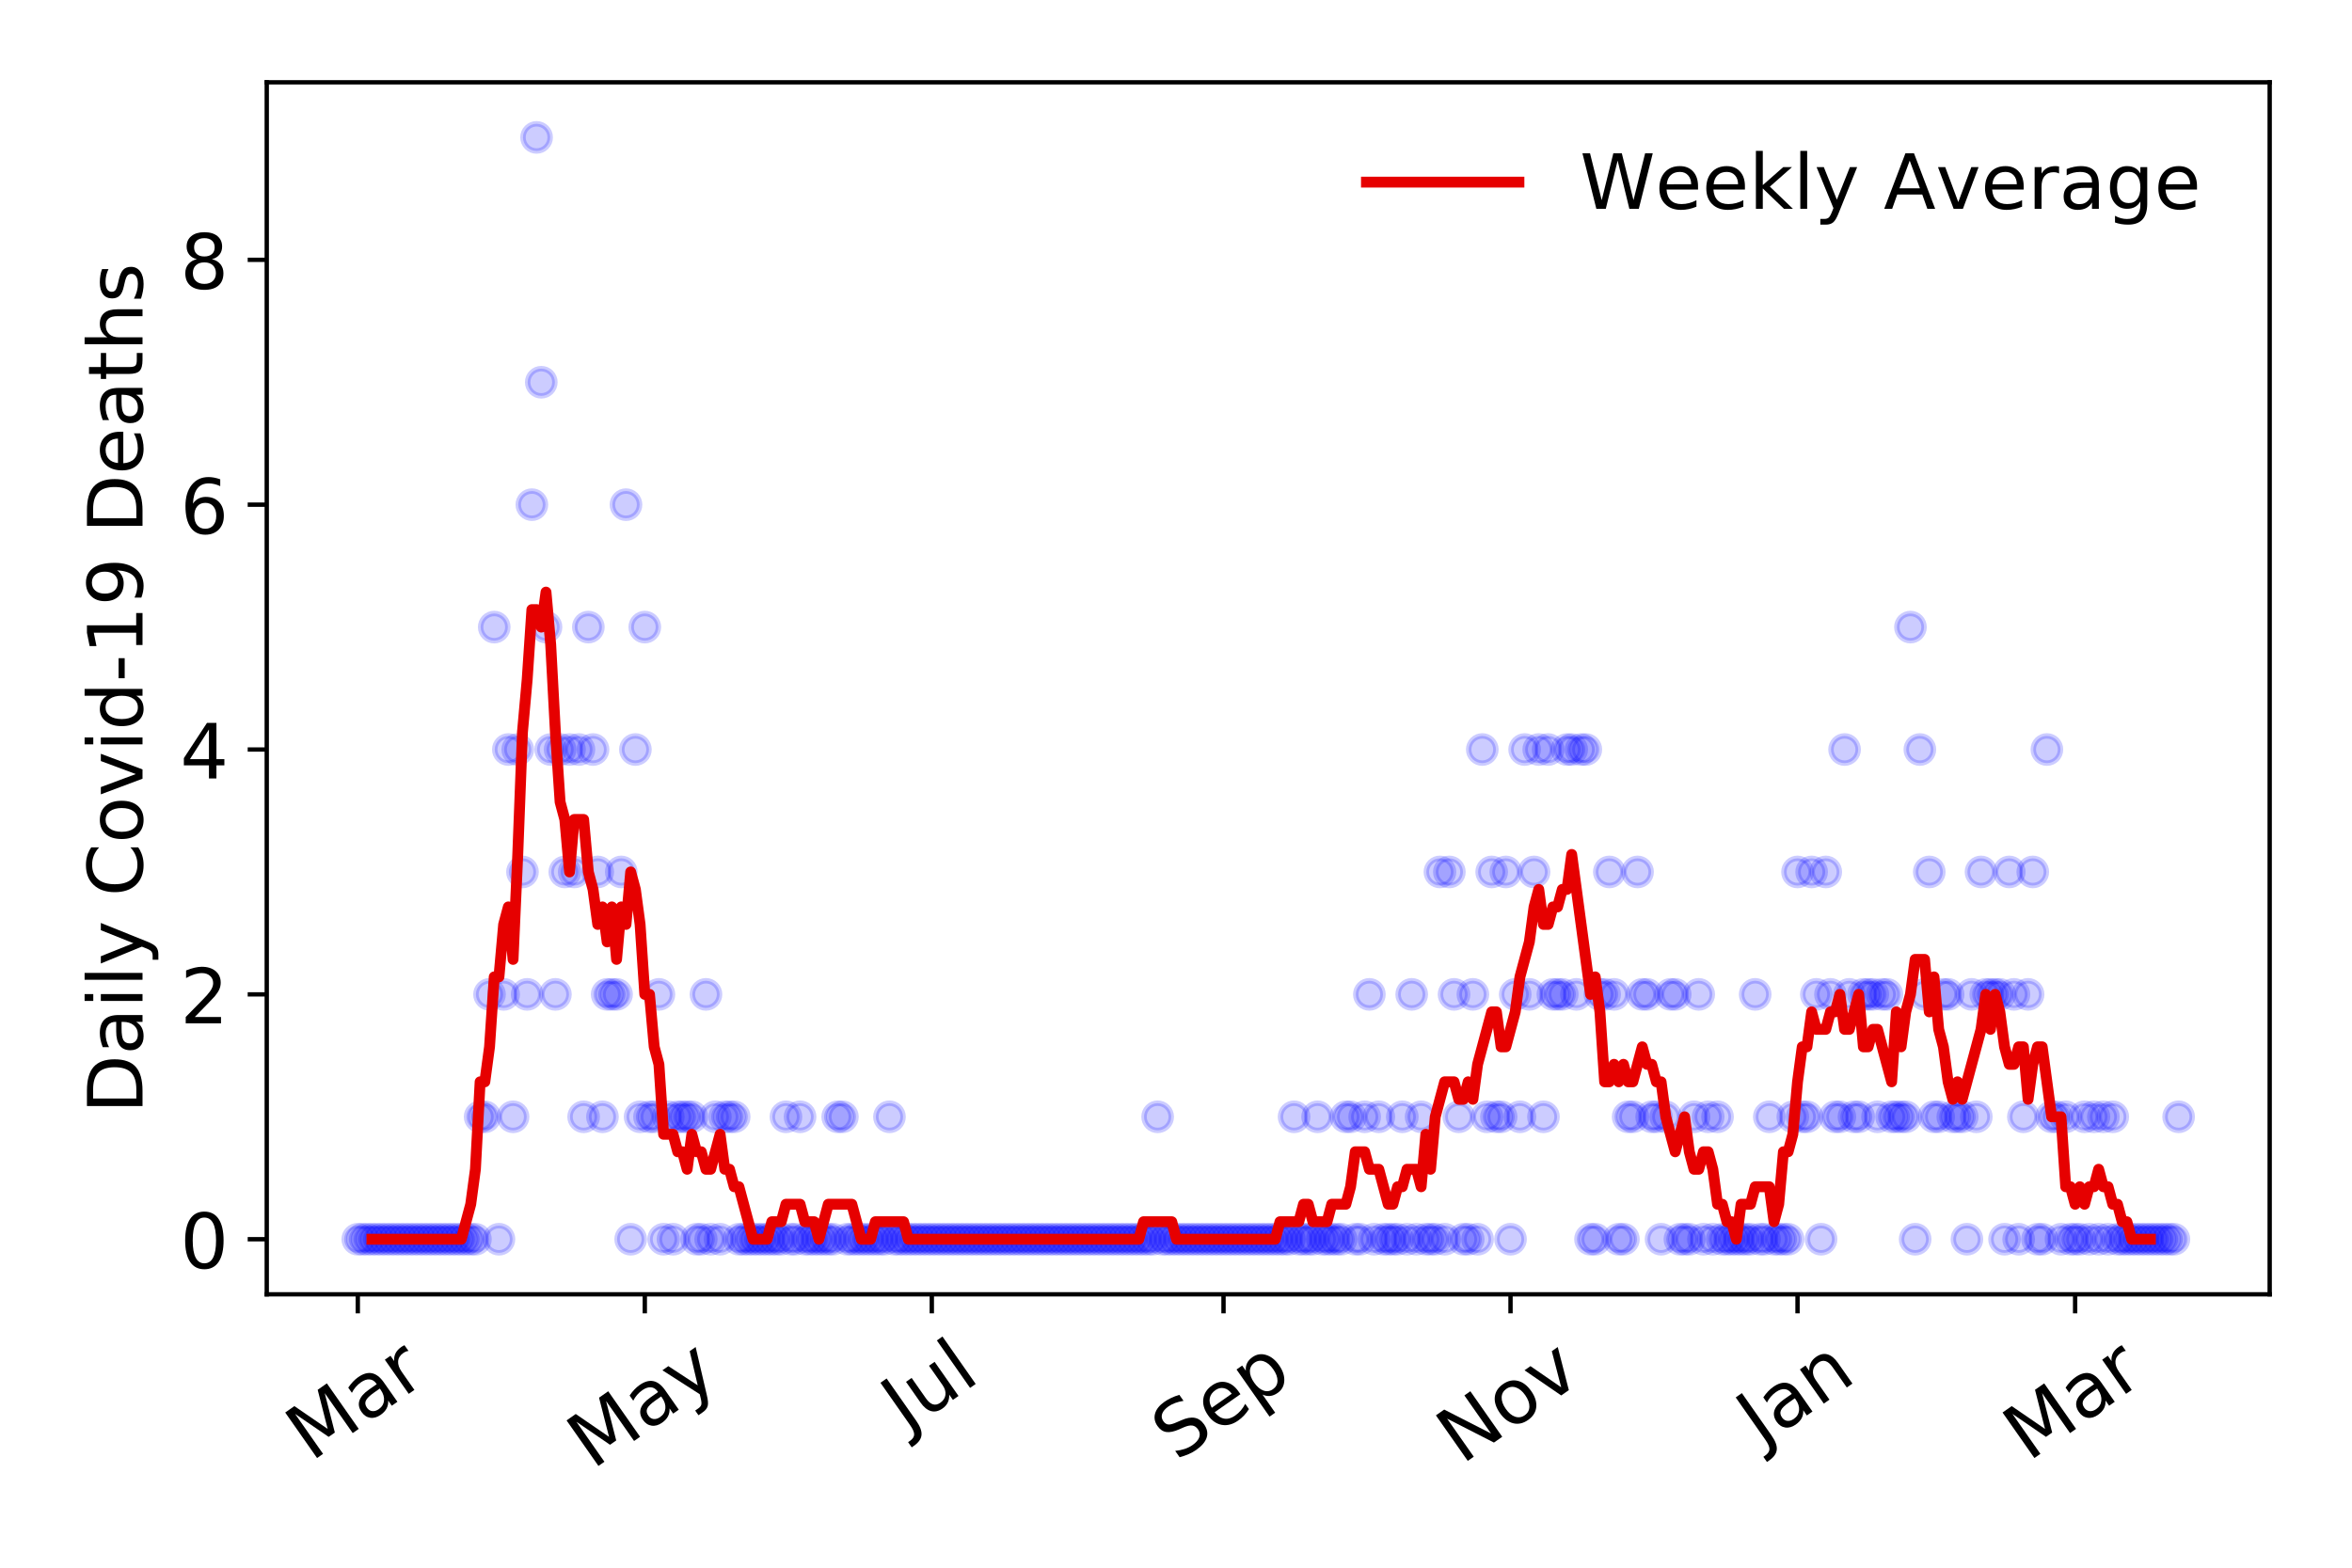 <?xml version="1.0" encoding="utf-8" standalone="no"?>
<!DOCTYPE svg PUBLIC "-//W3C//DTD SVG 1.1//EN"
  "http://www.w3.org/Graphics/SVG/1.1/DTD/svg11.dtd">
<!-- Created with matplotlib (https://matplotlib.org/) -->
<svg height="288pt" version="1.1" viewBox="0 0 432 288" width="432pt" xmlns="http://www.w3.org/2000/svg" xmlns:xlink="http://www.w3.org/1999/xlink">
 <defs>
  <style type="text/css">
*{stroke-linecap:butt;stroke-linejoin:round;}
  </style>
 </defs>
 <g id="figure_1">
  <g id="patch_1">
   <path d="M 0 288 
L 432 288 
L 432 0 
L 0 0 
z
" style="fill:#ffffff;"/>
  </g>
  <g id="axes_1">
   <g id="patch_2">
    <path d="M 48.995 237.778 
L 416.88 237.778 
L 416.88 15.12 
L 48.995 15.12 
z
" style="fill:#ffffff;"/>
   </g>
   <g id="matplotlib.axis_1">
    <g id="xtick_1">
     <g id="line2d_1">
      <defs>
       <path d="M 0 0 
L 0 3.5 
" id="mf47d809952" style="stroke:#000000;stroke-width:0.8;"/>
      </defs>
      <g>
       <use style="stroke:#000000;stroke-width:0.8;" x="65.717" xlink:href="#mf47d809952" y="237.778"/>
      </g>
     </g>
     <g id="text_1">
      <!-- Mar -->
      <defs>
       <path d="M 9.812 72.906 
L 24.516 72.906 
L 43.109 23.297 
L 61.812 72.906 
L 76.516 72.906 
L 76.516 0 
L 66.891 0 
L 66.891 64.016 
L 48.094 14.016 
L 38.188 14.016 
L 19.391 64.016 
L 19.391 0 
L 9.812 0 
z
" id="DejaVuSans-77"/>
       <path d="M 34.281 27.484 
Q 23.391 27.484 19.188 25 
Q 14.984 22.516 14.984 16.5 
Q 14.984 11.719 18.141 8.906 
Q 21.297 6.109 26.703 6.109 
Q 34.188 6.109 38.703 11.406 
Q 43.219 16.703 43.219 25.484 
L 43.219 27.484 
z
M 52.203 31.203 
L 52.203 0 
L 43.219 0 
L 43.219 8.297 
Q 40.141 3.328 35.547 0.953 
Q 30.953 -1.422 24.312 -1.422 
Q 15.922 -1.422 10.953 3.297 
Q 6 8.016 6 15.922 
Q 6 25.141 12.172 29.828 
Q 18.359 34.516 30.609 34.516 
L 43.219 34.516 
L 43.219 35.406 
Q 43.219 41.609 39.141 45 
Q 35.062 48.391 27.688 48.391 
Q 23 48.391 18.547 47.266 
Q 14.109 46.141 10.016 43.891 
L 10.016 52.203 
Q 14.938 54.109 19.578 55.047 
Q 24.219 56 28.609 56 
Q 40.484 56 46.344 49.844 
Q 52.203 43.703 52.203 31.203 
z
" id="DejaVuSans-97"/>
       <path d="M 41.109 46.297 
Q 39.594 47.172 37.812 47.578 
Q 36.031 48 33.891 48 
Q 26.266 48 22.188 43.047 
Q 18.109 38.094 18.109 28.812 
L 18.109 0 
L 9.078 0 
L 9.078 54.688 
L 18.109 54.688 
L 18.109 46.188 
Q 20.953 51.172 25.484 53.578 
Q 30.031 56 36.531 56 
Q 37.453 56 38.578 55.875 
Q 39.703 55.766 41.062 55.516 
z
" id="DejaVuSans-114"/>
      </defs>
      <g transform="translate(57.114 268.643)rotate(-35)scale(0.14 -0.14)">
       <use xlink:href="#DejaVuSans-77"/>
       <use x="86.279" xlink:href="#DejaVuSans-97"/>
       <use x="147.559" xlink:href="#DejaVuSans-114"/>
      </g>
     </g>
    </g>
    <g id="xtick_2">
     <g id="line2d_2">
      <g>
       <use style="stroke:#000000;stroke-width:0.8;" x="118.433" xlink:href="#mf47d809952" y="237.778"/>
      </g>
     </g>
     <g id="text_2">
      <!-- May -->
      <defs>
       <path d="M 32.172 -5.078 
Q 28.375 -14.844 24.75 -17.812 
Q 21.141 -20.797 15.094 -20.797 
L 7.906 -20.797 
L 7.906 -13.281 
L 13.188 -13.281 
Q 16.891 -13.281 18.938 -11.516 
Q 21 -9.766 23.484 -3.219 
L 25.094 0.875 
L 2.984 54.688 
L 12.5 54.688 
L 29.594 11.922 
L 46.688 54.688 
L 56.203 54.688 
z
" id="DejaVuSans-121"/>
      </defs>
      <g transform="translate(108.793 270.094)rotate(-35)scale(0.14 -0.14)">
       <use xlink:href="#DejaVuSans-77"/>
       <use x="86.279" xlink:href="#DejaVuSans-97"/>
       <use x="147.559" xlink:href="#DejaVuSans-121"/>
      </g>
     </g>
    </g>
    <g id="xtick_3">
     <g id="line2d_3">
      <g>
       <use style="stroke:#000000;stroke-width:0.8;" x="171.148" xlink:href="#mf47d809952" y="237.778"/>
      </g>
     </g>
     <g id="text_3">
      <!-- Jul -->
      <defs>
       <path d="M 9.812 72.906 
L 19.672 72.906 
L 19.672 5.078 
Q 19.672 -8.109 14.672 -14.062 
Q 9.672 -20.016 -1.422 -20.016 
L -5.172 -20.016 
L -5.172 -11.719 
L -2.094 -11.719 
Q 4.438 -11.719 7.125 -8.047 
Q 9.812 -4.391 9.812 5.078 
z
" id="DejaVuSans-74"/>
       <path d="M 8.5 21.578 
L 8.5 54.688 
L 17.484 54.688 
L 17.484 21.922 
Q 17.484 14.156 20.5 10.266 
Q 23.531 6.391 29.594 6.391 
Q 36.859 6.391 41.078 11.031 
Q 45.312 15.672 45.312 23.688 
L 45.312 54.688 
L 54.297 54.688 
L 54.297 0 
L 45.312 0 
L 45.312 8.406 
Q 42.047 3.422 37.719 1 
Q 33.406 -1.422 27.688 -1.422 
Q 18.266 -1.422 13.375 4.438 
Q 8.5 10.297 8.5 21.578 
z
M 31.109 56 
z
" id="DejaVuSans-117"/>
       <path d="M 9.422 75.984 
L 18.406 75.984 
L 18.406 0 
L 9.422 0 
z
" id="DejaVuSans-108"/>
      </defs>
      <g transform="translate(166.445 263.181)rotate(-35)scale(0.14 -0.14)">
       <use xlink:href="#DejaVuSans-74"/>
       <use x="29.492" xlink:href="#DejaVuSans-117"/>
       <use x="92.871" xlink:href="#DejaVuSans-108"/>
      </g>
     </g>
    </g>
    <g id="xtick_4">
     <g id="line2d_4">
      <g>
       <use style="stroke:#000000;stroke-width:0.8;" x="224.728" xlink:href="#mf47d809952" y="237.778"/>
      </g>
     </g>
     <g id="text_4">
      <!-- Sep -->
      <defs>
       <path d="M 53.516 70.516 
L 53.516 60.891 
Q 47.906 63.578 42.922 64.891 
Q 37.938 66.219 33.297 66.219 
Q 25.25 66.219 20.875 63.094 
Q 16.5 59.969 16.5 54.203 
Q 16.5 49.359 19.406 46.891 
Q 22.312 44.438 30.422 42.922 
L 36.375 41.703 
Q 47.406 39.594 52.656 34.297 
Q 57.906 29 57.906 20.125 
Q 57.906 9.516 50.797 4.047 
Q 43.703 -1.422 29.984 -1.422 
Q 24.812 -1.422 18.969 -0.25 
Q 13.141 0.922 6.891 3.219 
L 6.891 13.375 
Q 12.891 10.016 18.656 8.297 
Q 24.422 6.594 29.984 6.594 
Q 38.422 6.594 43.016 9.906 
Q 47.609 13.234 47.609 19.391 
Q 47.609 24.75 44.312 27.781 
Q 41.016 30.812 33.5 32.328 
L 27.484 33.5 
Q 16.453 35.688 11.516 40.375 
Q 6.594 45.062 6.594 53.422 
Q 6.594 63.094 13.406 68.656 
Q 20.219 74.219 32.172 74.219 
Q 37.312 74.219 42.625 73.281 
Q 47.953 72.359 53.516 70.516 
z
" id="DejaVuSans-83"/>
       <path d="M 56.203 29.594 
L 56.203 25.203 
L 14.891 25.203 
Q 15.484 15.922 20.484 11.062 
Q 25.484 6.203 34.422 6.203 
Q 39.594 6.203 44.453 7.469 
Q 49.312 8.734 54.109 11.281 
L 54.109 2.781 
Q 49.266 0.734 44.188 -0.344 
Q 39.109 -1.422 33.891 -1.422 
Q 20.797 -1.422 13.156 6.188 
Q 5.516 13.812 5.516 26.812 
Q 5.516 40.234 12.766 48.109 
Q 20.016 56 32.328 56 
Q 43.359 56 49.781 48.891 
Q 56.203 41.797 56.203 29.594 
z
M 47.219 32.234 
Q 47.125 39.594 43.094 43.984 
Q 39.062 48.391 32.422 48.391 
Q 24.906 48.391 20.391 44.141 
Q 15.875 39.891 15.188 32.172 
z
" id="DejaVuSans-101"/>
       <path d="M 18.109 8.203 
L 18.109 -20.797 
L 9.078 -20.797 
L 9.078 54.688 
L 18.109 54.688 
L 18.109 46.391 
Q 20.953 51.266 25.266 53.625 
Q 29.594 56 35.594 56 
Q 45.562 56 51.781 48.094 
Q 58.016 40.188 58.016 27.297 
Q 58.016 14.406 51.781 6.484 
Q 45.562 -1.422 35.594 -1.422 
Q 29.594 -1.422 25.266 0.953 
Q 20.953 3.328 18.109 8.203 
z
M 48.688 27.297 
Q 48.688 37.203 44.609 42.844 
Q 40.531 48.484 33.406 48.484 
Q 26.266 48.484 22.188 42.844 
Q 18.109 37.203 18.109 27.297 
Q 18.109 17.391 22.188 11.75 
Q 26.266 6.109 33.406 6.109 
Q 40.531 6.109 44.609 11.75 
Q 48.688 17.391 48.688 27.297 
z
" id="DejaVuSans-112"/>
      </defs>
      <g transform="translate(216.135 268.629)rotate(-35)scale(0.14 -0.14)">
       <use xlink:href="#DejaVuSans-83"/>
       <use x="63.477" xlink:href="#DejaVuSans-101"/>
       <use x="125" xlink:href="#DejaVuSans-112"/>
      </g>
     </g>
    </g>
    <g id="xtick_5">
     <g id="line2d_5">
      <g>
       <use style="stroke:#000000;stroke-width:0.8;" x="277.443" xlink:href="#mf47d809952" y="237.778"/>
      </g>
     </g>
     <g id="text_5">
      <!-- Nov -->
      <defs>
       <path d="M 9.812 72.906 
L 23.094 72.906 
L 55.422 11.922 
L 55.422 72.906 
L 64.984 72.906 
L 64.984 0 
L 51.703 0 
L 19.391 60.984 
L 19.391 0 
L 9.812 0 
z
" id="DejaVuSans-78"/>
       <path d="M 30.609 48.391 
Q 23.391 48.391 19.188 42.75 
Q 14.984 37.109 14.984 27.297 
Q 14.984 17.484 19.156 11.844 
Q 23.344 6.203 30.609 6.203 
Q 37.797 6.203 41.984 11.859 
Q 46.188 17.531 46.188 27.297 
Q 46.188 37.016 41.984 42.703 
Q 37.797 48.391 30.609 48.391 
z
M 30.609 56 
Q 42.328 56 49.016 48.375 
Q 55.719 40.766 55.719 27.297 
Q 55.719 13.875 49.016 6.219 
Q 42.328 -1.422 30.609 -1.422 
Q 18.844 -1.422 12.172 6.219 
Q 5.516 13.875 5.516 27.297 
Q 5.516 40.766 12.172 48.375 
Q 18.844 56 30.609 56 
z
" id="DejaVuSans-111"/>
       <path d="M 2.984 54.688 
L 12.5 54.688 
L 29.594 8.797 
L 46.688 54.688 
L 56.203 54.688 
L 35.688 0 
L 23.484 0 
z
" id="DejaVuSans-118"/>
      </defs>
      <g transform="translate(268.467 269.166)rotate(-35)scale(0.14 -0.14)">
       <use xlink:href="#DejaVuSans-78"/>
       <use x="74.805" xlink:href="#DejaVuSans-111"/>
       <use x="135.986" xlink:href="#DejaVuSans-118"/>
      </g>
     </g>
    </g>
    <g id="xtick_6">
     <g id="line2d_6">
      <g>
       <use style="stroke:#000000;stroke-width:0.8;" x="330.159" xlink:href="#mf47d809952" y="237.778"/>
      </g>
     </g>
     <g id="text_6">
      <!-- Jan -->
      <defs>
       <path d="M 54.891 33.016 
L 54.891 0 
L 45.906 0 
L 45.906 32.719 
Q 45.906 40.484 42.875 44.328 
Q 39.844 48.188 33.797 48.188 
Q 26.516 48.188 22.312 43.547 
Q 18.109 38.922 18.109 30.906 
L 18.109 0 
L 9.078 0 
L 9.078 54.688 
L 18.109 54.688 
L 18.109 46.188 
Q 21.344 51.125 25.703 53.562 
Q 30.078 56 35.797 56 
Q 45.219 56 50.047 50.172 
Q 54.891 44.344 54.891 33.016 
z
" id="DejaVuSans-110"/>
      </defs>
      <g transform="translate(323.535 265.871)rotate(-35)scale(0.14 -0.14)">
       <use xlink:href="#DejaVuSans-74"/>
       <use x="29.492" xlink:href="#DejaVuSans-97"/>
       <use x="90.771" xlink:href="#DejaVuSans-110"/>
      </g>
     </g>
    </g>
    <g id="xtick_7">
     <g id="line2d_7">
      <g>
       <use style="stroke:#000000;stroke-width:0.8;" x="381.146" xlink:href="#mf47d809952" y="237.778"/>
      </g>
     </g>
     <g id="text_7">
      <!-- Mar -->
      <g transform="translate(372.543 268.643)rotate(-35)scale(0.14 -0.14)">
       <use xlink:href="#DejaVuSans-77"/>
       <use x="86.279" xlink:href="#DejaVuSans-97"/>
       <use x="147.559" xlink:href="#DejaVuSans-114"/>
      </g>
     </g>
    </g>
   </g>
   <g id="matplotlib.axis_2">
    <g id="ytick_1">
     <g id="line2d_8">
      <defs>
       <path d="M 0 0 
L -3.5 0 
" id="m6b5c6fabae" style="stroke:#000000;stroke-width:0.8;"/>
      </defs>
      <g>
       <use style="stroke:#000000;stroke-width:0.8;" x="48.995" xlink:href="#m6b5c6fabae" y="227.657"/>
      </g>
     </g>
     <g id="text_8">
      <!-- 0 -->
      <defs>
       <path d="M 31.781 66.406 
Q 24.172 66.406 20.328 58.906 
Q 16.5 51.422 16.5 36.375 
Q 16.5 21.391 20.328 13.891 
Q 24.172 6.391 31.781 6.391 
Q 39.453 6.391 43.281 13.891 
Q 47.125 21.391 47.125 36.375 
Q 47.125 51.422 43.281 58.906 
Q 39.453 66.406 31.781 66.406 
z
M 31.781 74.219 
Q 44.047 74.219 50.516 64.516 
Q 56.984 54.828 56.984 36.375 
Q 56.984 17.969 50.516 8.266 
Q 44.047 -1.422 31.781 -1.422 
Q 19.531 -1.422 13.062 8.266 
Q 6.594 17.969 6.594 36.375 
Q 6.594 54.828 13.062 64.516 
Q 19.531 74.219 31.781 74.219 
z
" id="DejaVuSans-48"/>
      </defs>
      <g transform="translate(33.087 232.976)scale(0.14 -0.14)">
       <use xlink:href="#DejaVuSans-48"/>
      </g>
     </g>
    </g>
    <g id="ytick_2">
     <g id="line2d_9">
      <g>
       <use style="stroke:#000000;stroke-width:0.8;" x="48.995" xlink:href="#m6b5c6fabae" y="182.676"/>
      </g>
     </g>
     <g id="text_9">
      <!-- 2 -->
      <defs>
       <path d="M 19.188 8.297 
L 53.609 8.297 
L 53.609 0 
L 7.328 0 
L 7.328 8.297 
Q 12.938 14.109 22.625 23.891 
Q 32.328 33.688 34.812 36.531 
Q 39.547 41.844 41.422 45.531 
Q 43.312 49.219 43.312 52.781 
Q 43.312 58.594 39.234 62.25 
Q 35.156 65.922 28.609 65.922 
Q 23.969 65.922 18.812 64.312 
Q 13.672 62.703 7.812 59.422 
L 7.812 69.391 
Q 13.766 71.781 18.938 73 
Q 24.125 74.219 28.422 74.219 
Q 39.75 74.219 46.484 68.547 
Q 53.219 62.891 53.219 53.422 
Q 53.219 48.922 51.531 44.891 
Q 49.859 40.875 45.406 35.406 
Q 44.188 33.984 37.641 27.219 
Q 31.109 20.453 19.188 8.297 
z
" id="DejaVuSans-50"/>
      </defs>
      <g transform="translate(33.087 187.995)scale(0.14 -0.14)">
       <use xlink:href="#DejaVuSans-50"/>
      </g>
     </g>
    </g>
    <g id="ytick_3">
     <g id="line2d_10">
      <g>
       <use style="stroke:#000000;stroke-width:0.8;" x="48.995" xlink:href="#m6b5c6fabae" y="137.694"/>
      </g>
     </g>
     <g id="text_10">
      <!-- 4 -->
      <defs>
       <path d="M 37.797 64.312 
L 12.891 25.391 
L 37.797 25.391 
z
M 35.203 72.906 
L 47.609 72.906 
L 47.609 25.391 
L 58.016 25.391 
L 58.016 17.188 
L 47.609 17.188 
L 47.609 0 
L 37.797 0 
L 37.797 17.188 
L 4.891 17.188 
L 4.891 26.703 
z
" id="DejaVuSans-52"/>
      </defs>
      <g transform="translate(33.087 143.013)scale(0.14 -0.14)">
       <use xlink:href="#DejaVuSans-52"/>
      </g>
     </g>
    </g>
    <g id="ytick_4">
     <g id="line2d_11">
      <g>
       <use style="stroke:#000000;stroke-width:0.8;" x="48.995" xlink:href="#m6b5c6fabae" y="92.713"/>
      </g>
     </g>
     <g id="text_11">
      <!-- 6 -->
      <defs>
       <path d="M 33.016 40.375 
Q 26.375 40.375 22.484 35.828 
Q 18.609 31.297 18.609 23.391 
Q 18.609 15.531 22.484 10.953 
Q 26.375 6.391 33.016 6.391 
Q 39.656 6.391 43.531 10.953 
Q 47.406 15.531 47.406 23.391 
Q 47.406 31.297 43.531 35.828 
Q 39.656 40.375 33.016 40.375 
z
M 52.594 71.297 
L 52.594 62.312 
Q 48.875 64.062 45.094 64.984 
Q 41.312 65.922 37.594 65.922 
Q 27.828 65.922 22.672 59.328 
Q 17.531 52.734 16.797 39.406 
Q 19.672 43.656 24.016 45.922 
Q 28.375 48.188 33.594 48.188 
Q 44.578 48.188 50.953 41.516 
Q 57.328 34.859 57.328 23.391 
Q 57.328 12.156 50.688 5.359 
Q 44.047 -1.422 33.016 -1.422 
Q 20.359 -1.422 13.672 8.266 
Q 6.984 17.969 6.984 36.375 
Q 6.984 53.656 15.188 63.938 
Q 23.391 74.219 37.203 74.219 
Q 40.922 74.219 44.703 73.484 
Q 48.484 72.75 52.594 71.297 
z
" id="DejaVuSans-54"/>
      </defs>
      <g transform="translate(33.087 98.032)scale(0.14 -0.14)">
       <use xlink:href="#DejaVuSans-54"/>
      </g>
     </g>
    </g>
    <g id="ytick_5">
     <g id="line2d_12">
      <g>
       <use style="stroke:#000000;stroke-width:0.8;" x="48.995" xlink:href="#m6b5c6fabae" y="47.732"/>
      </g>
     </g>
     <g id="text_12">
      <!-- 8 -->
      <defs>
       <path d="M 31.781 34.625 
Q 24.75 34.625 20.719 30.859 
Q 16.703 27.094 16.703 20.516 
Q 16.703 13.922 20.719 10.156 
Q 24.75 6.391 31.781 6.391 
Q 38.812 6.391 42.859 10.172 
Q 46.922 13.969 46.922 20.516 
Q 46.922 27.094 42.891 30.859 
Q 38.875 34.625 31.781 34.625 
z
M 21.922 38.812 
Q 15.578 40.375 12.031 44.719 
Q 8.5 49.078 8.5 55.328 
Q 8.5 64.062 14.719 69.141 
Q 20.953 74.219 31.781 74.219 
Q 42.672 74.219 48.875 69.141 
Q 55.078 64.062 55.078 55.328 
Q 55.078 49.078 51.531 44.719 
Q 48 40.375 41.703 38.812 
Q 48.828 37.156 52.797 32.312 
Q 56.781 27.484 56.781 20.516 
Q 56.781 9.906 50.312 4.234 
Q 43.844 -1.422 31.781 -1.422 
Q 19.734 -1.422 13.25 4.234 
Q 6.781 9.906 6.781 20.516 
Q 6.781 27.484 10.781 32.312 
Q 14.797 37.156 21.922 38.812 
z
M 18.312 54.391 
Q 18.312 48.734 21.844 45.562 
Q 25.391 42.391 31.781 42.391 
Q 38.141 42.391 41.719 45.562 
Q 45.312 48.734 45.312 54.391 
Q 45.312 60.062 41.719 63.234 
Q 38.141 66.406 31.781 66.406 
Q 25.391 66.406 21.844 63.234 
Q 18.312 60.062 18.312 54.391 
z
" id="DejaVuSans-56"/>
      </defs>
      <g transform="translate(33.087 53.05)scale(0.14 -0.14)">
       <use xlink:href="#DejaVuSans-56"/>
      </g>
     </g>
    </g>
    <g id="text_13">
     <!-- Daily Covid-19 Deaths -->
     <defs>
      <path d="M 19.672 64.797 
L 19.672 8.109 
L 31.594 8.109 
Q 46.688 8.109 53.688 14.938 
Q 60.688 21.781 60.688 36.531 
Q 60.688 51.172 53.688 57.984 
Q 46.688 64.797 31.594 64.797 
z
M 9.812 72.906 
L 30.078 72.906 
Q 51.266 72.906 61.172 64.094 
Q 71.094 55.281 71.094 36.531 
Q 71.094 17.672 61.125 8.828 
Q 51.172 0 30.078 0 
L 9.812 0 
z
" id="DejaVuSans-68"/>
      <path d="M 9.422 54.688 
L 18.406 54.688 
L 18.406 0 
L 9.422 0 
z
M 9.422 75.984 
L 18.406 75.984 
L 18.406 64.594 
L 9.422 64.594 
z
" id="DejaVuSans-105"/>
      <path id="DejaVuSans-32"/>
      <path d="M 64.406 67.281 
L 64.406 56.891 
Q 59.422 61.531 53.781 63.812 
Q 48.141 66.109 41.797 66.109 
Q 29.297 66.109 22.656 58.469 
Q 16.016 50.828 16.016 36.375 
Q 16.016 21.969 22.656 14.328 
Q 29.297 6.688 41.797 6.688 
Q 48.141 6.688 53.781 8.984 
Q 59.422 11.281 64.406 15.922 
L 64.406 5.609 
Q 59.234 2.094 53.438 0.328 
Q 47.656 -1.422 41.219 -1.422 
Q 24.656 -1.422 15.125 8.703 
Q 5.609 18.844 5.609 36.375 
Q 5.609 53.953 15.125 64.078 
Q 24.656 74.219 41.219 74.219 
Q 47.75 74.219 53.531 72.484 
Q 59.328 70.75 64.406 67.281 
z
" id="DejaVuSans-67"/>
      <path d="M 45.406 46.391 
L 45.406 75.984 
L 54.391 75.984 
L 54.391 0 
L 45.406 0 
L 45.406 8.203 
Q 42.578 3.328 38.25 0.953 
Q 33.938 -1.422 27.875 -1.422 
Q 17.969 -1.422 11.734 6.484 
Q 5.516 14.406 5.516 27.297 
Q 5.516 40.188 11.734 48.094 
Q 17.969 56 27.875 56 
Q 33.938 56 38.25 53.625 
Q 42.578 51.266 45.406 46.391 
z
M 14.797 27.297 
Q 14.797 17.391 18.875 11.75 
Q 22.953 6.109 30.078 6.109 
Q 37.203 6.109 41.297 11.75 
Q 45.406 17.391 45.406 27.297 
Q 45.406 37.203 41.297 42.844 
Q 37.203 48.484 30.078 48.484 
Q 22.953 48.484 18.875 42.844 
Q 14.797 37.203 14.797 27.297 
z
" id="DejaVuSans-100"/>
      <path d="M 4.891 31.391 
L 31.203 31.391 
L 31.203 23.391 
L 4.891 23.391 
z
" id="DejaVuSans-45"/>
      <path d="M 12.406 8.297 
L 28.516 8.297 
L 28.516 63.922 
L 10.984 60.406 
L 10.984 69.391 
L 28.422 72.906 
L 38.281 72.906 
L 38.281 8.297 
L 54.391 8.297 
L 54.391 0 
L 12.406 0 
z
" id="DejaVuSans-49"/>
      <path d="M 10.984 1.516 
L 10.984 10.5 
Q 14.703 8.734 18.5 7.812 
Q 22.312 6.891 25.984 6.891 
Q 35.75 6.891 40.891 13.453 
Q 46.047 20.016 46.781 33.406 
Q 43.953 29.203 39.594 26.953 
Q 35.25 24.703 29.984 24.703 
Q 19.047 24.703 12.672 31.312 
Q 6.297 37.938 6.297 49.422 
Q 6.297 60.641 12.938 67.422 
Q 19.578 74.219 30.609 74.219 
Q 43.266 74.219 49.922 64.516 
Q 56.594 54.828 56.594 36.375 
Q 56.594 19.141 48.406 8.859 
Q 40.234 -1.422 26.422 -1.422 
Q 22.703 -1.422 18.891 -0.688 
Q 15.094 0.047 10.984 1.516 
z
M 30.609 32.422 
Q 37.25 32.422 41.125 36.953 
Q 45.016 41.5 45.016 49.422 
Q 45.016 57.281 41.125 61.844 
Q 37.25 66.406 30.609 66.406 
Q 23.969 66.406 20.094 61.844 
Q 16.219 57.281 16.219 49.422 
Q 16.219 41.5 20.094 36.953 
Q 23.969 32.422 30.609 32.422 
z
" id="DejaVuSans-57"/>
      <path d="M 18.312 70.219 
L 18.312 54.688 
L 36.812 54.688 
L 36.812 47.703 
L 18.312 47.703 
L 18.312 18.016 
Q 18.312 11.328 20.141 9.422 
Q 21.969 7.516 27.594 7.516 
L 36.812 7.516 
L 36.812 0 
L 27.594 0 
Q 17.188 0 13.234 3.875 
Q 9.281 7.766 9.281 18.016 
L 9.281 47.703 
L 2.688 47.703 
L 2.688 54.688 
L 9.281 54.688 
L 9.281 70.219 
z
" id="DejaVuSans-116"/>
      <path d="M 54.891 33.016 
L 54.891 0 
L 45.906 0 
L 45.906 32.719 
Q 45.906 40.484 42.875 44.328 
Q 39.844 48.188 33.797 48.188 
Q 26.516 48.188 22.312 43.547 
Q 18.109 38.922 18.109 30.906 
L 18.109 0 
L 9.078 0 
L 9.078 75.984 
L 18.109 75.984 
L 18.109 46.188 
Q 21.344 51.125 25.703 53.562 
Q 30.078 56 35.797 56 
Q 45.219 56 50.047 50.172 
Q 54.891 44.344 54.891 33.016 
z
" id="DejaVuSans-104"/>
      <path d="M 44.281 53.078 
L 44.281 44.578 
Q 40.484 46.531 36.375 47.5 
Q 32.281 48.484 27.875 48.484 
Q 21.188 48.484 17.844 46.438 
Q 14.5 44.391 14.5 40.281 
Q 14.5 37.156 16.891 35.375 
Q 19.281 33.594 26.516 31.984 
L 29.594 31.297 
Q 39.156 29.25 43.188 25.516 
Q 47.219 21.781 47.219 15.094 
Q 47.219 7.469 41.188 3.016 
Q 35.156 -1.422 24.609 -1.422 
Q 20.219 -1.422 15.453 -0.562 
Q 10.688 0.297 5.422 2 
L 5.422 11.281 
Q 10.406 8.688 15.234 7.391 
Q 20.062 6.109 24.812 6.109 
Q 31.156 6.109 34.562 8.281 
Q 37.984 10.453 37.984 14.406 
Q 37.984 18.062 35.516 20.016 
Q 33.062 21.969 24.703 23.781 
L 21.578 24.516 
Q 13.234 26.266 9.516 29.906 
Q 5.812 33.547 5.812 39.891 
Q 5.812 47.609 11.281 51.797 
Q 16.75 56 26.812 56 
Q 31.781 56 36.172 55.266 
Q 40.578 54.547 44.281 53.078 
z
" id="DejaVuSans-115"/>
     </defs>
     <g transform="translate(26.176 204.56)rotate(-90)scale(0.14 -0.14)">
      <use xlink:href="#DejaVuSans-68"/>
      <use x="77.002" xlink:href="#DejaVuSans-97"/>
      <use x="138.281" xlink:href="#DejaVuSans-105"/>
      <use x="166.064" xlink:href="#DejaVuSans-108"/>
      <use x="193.848" xlink:href="#DejaVuSans-121"/>
      <use x="253.027" xlink:href="#DejaVuSans-32"/>
      <use x="284.814" xlink:href="#DejaVuSans-67"/>
      <use x="354.639" xlink:href="#DejaVuSans-111"/>
      <use x="415.82" xlink:href="#DejaVuSans-118"/>
      <use x="475" xlink:href="#DejaVuSans-105"/>
      <use x="502.783" xlink:href="#DejaVuSans-100"/>
      <use x="566.26" xlink:href="#DejaVuSans-45"/>
      <use x="602.344" xlink:href="#DejaVuSans-49"/>
      <use x="665.967" xlink:href="#DejaVuSans-57"/>
      <use x="729.59" xlink:href="#DejaVuSans-32"/>
      <use x="761.377" xlink:href="#DejaVuSans-68"/>
      <use x="838.379" xlink:href="#DejaVuSans-101"/>
      <use x="899.902" xlink:href="#DejaVuSans-97"/>
      <use x="961.182" xlink:href="#DejaVuSans-116"/>
      <use x="1000.391" xlink:href="#DejaVuSans-104"/>
      <use x="1063.77" xlink:href="#DejaVuSans-115"/>
     </g>
    </g>
   </g>
   <g id="line2d_13">
    <defs>
     <path d="M 0 2.5 
C 0.663 2.5 1.299 2.237 1.768 1.768 
C 2.237 1.299 2.5 0.663 2.5 0 
C 2.5 -0.663 2.237 -1.299 1.768 -1.768 
C 1.299 -2.237 0.663 -2.5 0 -2.5 
C -0.663 -2.5 -1.299 -2.237 -1.768 -1.768 
C -2.237 -1.299 -2.5 -0.663 -2.5 0 
C -2.5 0.663 -2.237 1.299 -1.768 1.768 
C -1.299 2.237 -0.663 2.5 0 2.5 
z
" id="mc821d46c7b" style="stroke:#0000ff;stroke-opacity:0.2;"/>
    </defs>
    <g clip-path="url(#p4e753cf2ac)">
     <use style="fill:#0000ff;fill-opacity:0.2;stroke:#0000ff;stroke-opacity:0.2;" x="65.717" xlink:href="#mc821d46c7b" y="227.657"/>
     <use style="fill:#0000ff;fill-opacity:0.2;stroke:#0000ff;stroke-opacity:0.2;" x="66.581" xlink:href="#mc821d46c7b" y="227.657"/>
     <use style="fill:#0000ff;fill-opacity:0.2;stroke:#0000ff;stroke-opacity:0.2;" x="67.445" xlink:href="#mc821d46c7b" y="227.657"/>
     <use style="fill:#0000ff;fill-opacity:0.2;stroke:#0000ff;stroke-opacity:0.2;" x="68.31" xlink:href="#mc821d46c7b" y="227.657"/>
     <use style="fill:#0000ff;fill-opacity:0.2;stroke:#0000ff;stroke-opacity:0.2;" x="69.174" xlink:href="#mc821d46c7b" y="227.657"/>
     <use style="fill:#0000ff;fill-opacity:0.2;stroke:#0000ff;stroke-opacity:0.2;" x="70.038" xlink:href="#mc821d46c7b" y="227.657"/>
     <use style="fill:#0000ff;fill-opacity:0.2;stroke:#0000ff;stroke-opacity:0.2;" x="70.902" xlink:href="#mc821d46c7b" y="227.657"/>
     <use style="fill:#0000ff;fill-opacity:0.2;stroke:#0000ff;stroke-opacity:0.2;" x="71.766" xlink:href="#mc821d46c7b" y="227.657"/>
     <use style="fill:#0000ff;fill-opacity:0.2;stroke:#0000ff;stroke-opacity:0.2;" x="72.631" xlink:href="#mc821d46c7b" y="227.657"/>
     <use style="fill:#0000ff;fill-opacity:0.2;stroke:#0000ff;stroke-opacity:0.2;" x="73.495" xlink:href="#mc821d46c7b" y="227.657"/>
     <use style="fill:#0000ff;fill-opacity:0.2;stroke:#0000ff;stroke-opacity:0.2;" x="74.359" xlink:href="#mc821d46c7b" y="227.657"/>
     <use style="fill:#0000ff;fill-opacity:0.2;stroke:#0000ff;stroke-opacity:0.2;" x="75.223" xlink:href="#mc821d46c7b" y="227.657"/>
     <use style="fill:#0000ff;fill-opacity:0.2;stroke:#0000ff;stroke-opacity:0.2;" x="76.087" xlink:href="#mc821d46c7b" y="227.657"/>
     <use style="fill:#0000ff;fill-opacity:0.2;stroke:#0000ff;stroke-opacity:0.2;" x="76.951" xlink:href="#mc821d46c7b" y="227.657"/>
     <use style="fill:#0000ff;fill-opacity:0.2;stroke:#0000ff;stroke-opacity:0.2;" x="77.816" xlink:href="#mc821d46c7b" y="227.657"/>
     <use style="fill:#0000ff;fill-opacity:0.2;stroke:#0000ff;stroke-opacity:0.2;" x="78.68" xlink:href="#mc821d46c7b" y="227.657"/>
     <use style="fill:#0000ff;fill-opacity:0.2;stroke:#0000ff;stroke-opacity:0.2;" x="79.544" xlink:href="#mc821d46c7b" y="227.657"/>
     <use style="fill:#0000ff;fill-opacity:0.2;stroke:#0000ff;stroke-opacity:0.2;" x="80.408" xlink:href="#mc821d46c7b" y="227.657"/>
     <use style="fill:#0000ff;fill-opacity:0.2;stroke:#0000ff;stroke-opacity:0.2;" x="81.272" xlink:href="#mc821d46c7b" y="227.657"/>
     <use style="fill:#0000ff;fill-opacity:0.2;stroke:#0000ff;stroke-opacity:0.2;" x="82.137" xlink:href="#mc821d46c7b" y="227.657"/>
     <use style="fill:#0000ff;fill-opacity:0.2;stroke:#0000ff;stroke-opacity:0.2;" x="83.001" xlink:href="#mc821d46c7b" y="227.657"/>
     <use style="fill:#0000ff;fill-opacity:0.2;stroke:#0000ff;stroke-opacity:0.2;" x="83.865" xlink:href="#mc821d46c7b" y="227.657"/>
     <use style="fill:#0000ff;fill-opacity:0.2;stroke:#0000ff;stroke-opacity:0.2;" x="84.729" xlink:href="#mc821d46c7b" y="227.657"/>
     <use style="fill:#0000ff;fill-opacity:0.2;stroke:#0000ff;stroke-opacity:0.2;" x="85.593" xlink:href="#mc821d46c7b" y="227.657"/>
     <use style="fill:#0000ff;fill-opacity:0.2;stroke:#0000ff;stroke-opacity:0.2;" x="86.458" xlink:href="#mc821d46c7b" y="227.657"/>
     <use style="fill:#0000ff;fill-opacity:0.2;stroke:#0000ff;stroke-opacity:0.2;" x="87.322" xlink:href="#mc821d46c7b" y="227.657"/>
     <use style="fill:#0000ff;fill-opacity:0.2;stroke:#0000ff;stroke-opacity:0.2;" x="88.186" xlink:href="#mc821d46c7b" y="205.167"/>
     <use style="fill:#0000ff;fill-opacity:0.2;stroke:#0000ff;stroke-opacity:0.2;" x="89.05" xlink:href="#mc821d46c7b" y="205.167"/>
     <use style="fill:#0000ff;fill-opacity:0.2;stroke:#0000ff;stroke-opacity:0.2;" x="89.914" xlink:href="#mc821d46c7b" y="182.676"/>
     <use style="fill:#0000ff;fill-opacity:0.2;stroke:#0000ff;stroke-opacity:0.2;" x="90.779" xlink:href="#mc821d46c7b" y="115.204"/>
     <use style="fill:#0000ff;fill-opacity:0.2;stroke:#0000ff;stroke-opacity:0.2;" x="91.643" xlink:href="#mc821d46c7b" y="227.657"/>
     <use style="fill:#0000ff;fill-opacity:0.2;stroke:#0000ff;stroke-opacity:0.2;" x="92.507" xlink:href="#mc821d46c7b" y="182.676"/>
     <use style="fill:#0000ff;fill-opacity:0.2;stroke:#0000ff;stroke-opacity:0.2;" x="93.371" xlink:href="#mc821d46c7b" y="137.694"/>
     <use style="fill:#0000ff;fill-opacity:0.2;stroke:#0000ff;stroke-opacity:0.2;" x="94.235" xlink:href="#mc821d46c7b" y="205.167"/>
     <use style="fill:#0000ff;fill-opacity:0.2;stroke:#0000ff;stroke-opacity:0.2;" x="95.099" xlink:href="#mc821d46c7b" y="137.694"/>
     <use style="fill:#0000ff;fill-opacity:0.2;stroke:#0000ff;stroke-opacity:0.2;" x="95.964" xlink:href="#mc821d46c7b" y="160.185"/>
     <use style="fill:#0000ff;fill-opacity:0.2;stroke:#0000ff;stroke-opacity:0.2;" x="96.828" xlink:href="#mc821d46c7b" y="182.676"/>
     <use style="fill:#0000ff;fill-opacity:0.2;stroke:#0000ff;stroke-opacity:0.2;" x="97.692" xlink:href="#mc821d46c7b" y="92.713"/>
     <use style="fill:#0000ff;fill-opacity:0.2;stroke:#0000ff;stroke-opacity:0.2;" x="98.556" xlink:href="#mc821d46c7b" y="25.241"/>
     <use style="fill:#0000ff;fill-opacity:0.2;stroke:#0000ff;stroke-opacity:0.2;" x="99.42" xlink:href="#mc821d46c7b" y="70.222"/>
     <use style="fill:#0000ff;fill-opacity:0.2;stroke:#0000ff;stroke-opacity:0.2;" x="100.285" xlink:href="#mc821d46c7b" y="115.204"/>
     <use style="fill:#0000ff;fill-opacity:0.2;stroke:#0000ff;stroke-opacity:0.2;" x="101.149" xlink:href="#mc821d46c7b" y="137.694"/>
     <use style="fill:#0000ff;fill-opacity:0.2;stroke:#0000ff;stroke-opacity:0.2;" x="102.013" xlink:href="#mc821d46c7b" y="182.676"/>
     <use style="fill:#0000ff;fill-opacity:0.2;stroke:#0000ff;stroke-opacity:0.2;" x="102.877" xlink:href="#mc821d46c7b" y="137.694"/>
     <use style="fill:#0000ff;fill-opacity:0.2;stroke:#0000ff;stroke-opacity:0.2;" x="103.741" xlink:href="#mc821d46c7b" y="160.185"/>
     <use style="fill:#0000ff;fill-opacity:0.2;stroke:#0000ff;stroke-opacity:0.2;" x="104.606" xlink:href="#mc821d46c7b" y="137.694"/>
     <use style="fill:#0000ff;fill-opacity:0.2;stroke:#0000ff;stroke-opacity:0.2;" x="105.47" xlink:href="#mc821d46c7b" y="160.185"/>
     <use style="fill:#0000ff;fill-opacity:0.2;stroke:#0000ff;stroke-opacity:0.2;" x="106.334" xlink:href="#mc821d46c7b" y="137.694"/>
     <use style="fill:#0000ff;fill-opacity:0.2;stroke:#0000ff;stroke-opacity:0.2;" x="107.198" xlink:href="#mc821d46c7b" y="205.167"/>
     <use style="fill:#0000ff;fill-opacity:0.2;stroke:#0000ff;stroke-opacity:0.2;" x="108.062" xlink:href="#mc821d46c7b" y="115.204"/>
     <use style="fill:#0000ff;fill-opacity:0.2;stroke:#0000ff;stroke-opacity:0.2;" x="108.926" xlink:href="#mc821d46c7b" y="137.694"/>
     <use style="fill:#0000ff;fill-opacity:0.2;stroke:#0000ff;stroke-opacity:0.2;" x="109.791" xlink:href="#mc821d46c7b" y="160.185"/>
     <use style="fill:#0000ff;fill-opacity:0.2;stroke:#0000ff;stroke-opacity:0.2;" x="110.655" xlink:href="#mc821d46c7b" y="205.167"/>
     <use style="fill:#0000ff;fill-opacity:0.2;stroke:#0000ff;stroke-opacity:0.2;" x="111.519" xlink:href="#mc821d46c7b" y="182.676"/>
     <use style="fill:#0000ff;fill-opacity:0.2;stroke:#0000ff;stroke-opacity:0.2;" x="112.383" xlink:href="#mc821d46c7b" y="182.676"/>
     <use style="fill:#0000ff;fill-opacity:0.2;stroke:#0000ff;stroke-opacity:0.2;" x="113.247" xlink:href="#mc821d46c7b" y="182.676"/>
     <use style="fill:#0000ff;fill-opacity:0.2;stroke:#0000ff;stroke-opacity:0.2;" x="114.112" xlink:href="#mc821d46c7b" y="160.185"/>
     <use style="fill:#0000ff;fill-opacity:0.2;stroke:#0000ff;stroke-opacity:0.2;" x="114.976" xlink:href="#mc821d46c7b" y="92.713"/>
     <use style="fill:#0000ff;fill-opacity:0.2;stroke:#0000ff;stroke-opacity:0.2;" x="115.84" xlink:href="#mc821d46c7b" y="227.657"/>
     <use style="fill:#0000ff;fill-opacity:0.2;stroke:#0000ff;stroke-opacity:0.2;" x="116.704" xlink:href="#mc821d46c7b" y="137.694"/>
     <use style="fill:#0000ff;fill-opacity:0.2;stroke:#0000ff;stroke-opacity:0.2;" x="117.568" xlink:href="#mc821d46c7b" y="205.167"/>
     <use style="fill:#0000ff;fill-opacity:0.2;stroke:#0000ff;stroke-opacity:0.2;" x="118.433" xlink:href="#mc821d46c7b" y="115.204"/>
     <use style="fill:#0000ff;fill-opacity:0.2;stroke:#0000ff;stroke-opacity:0.2;" x="119.297" xlink:href="#mc821d46c7b" y="205.167"/>
     <use style="fill:#0000ff;fill-opacity:0.2;stroke:#0000ff;stroke-opacity:0.2;" x="120.161" xlink:href="#mc821d46c7b" y="205.167"/>
     <use style="fill:#0000ff;fill-opacity:0.2;stroke:#0000ff;stroke-opacity:0.2;" x="121.025" xlink:href="#mc821d46c7b" y="182.676"/>
     <use style="fill:#0000ff;fill-opacity:0.2;stroke:#0000ff;stroke-opacity:0.2;" x="121.889" xlink:href="#mc821d46c7b" y="227.657"/>
     <use style="fill:#0000ff;fill-opacity:0.2;stroke:#0000ff;stroke-opacity:0.2;" x="122.753" xlink:href="#mc821d46c7b" y="205.167"/>
     <use style="fill:#0000ff;fill-opacity:0.2;stroke:#0000ff;stroke-opacity:0.2;" x="123.618" xlink:href="#mc821d46c7b" y="227.657"/>
     <use style="fill:#0000ff;fill-opacity:0.2;stroke:#0000ff;stroke-opacity:0.2;" x="124.482" xlink:href="#mc821d46c7b" y="205.167"/>
     <use style="fill:#0000ff;fill-opacity:0.2;stroke:#0000ff;stroke-opacity:0.2;" x="125.346" xlink:href="#mc821d46c7b" y="205.167"/>
     <use style="fill:#0000ff;fill-opacity:0.2;stroke:#0000ff;stroke-opacity:0.2;" x="126.21" xlink:href="#mc821d46c7b" y="205.167"/>
     <use style="fill:#0000ff;fill-opacity:0.2;stroke:#0000ff;stroke-opacity:0.2;" x="127.074" xlink:href="#mc821d46c7b" y="205.167"/>
     <use style="fill:#0000ff;fill-opacity:0.2;stroke:#0000ff;stroke-opacity:0.2;" x="127.939" xlink:href="#mc821d46c7b" y="227.657"/>
     <use style="fill:#0000ff;fill-opacity:0.2;stroke:#0000ff;stroke-opacity:0.2;" x="128.803" xlink:href="#mc821d46c7b" y="227.657"/>
     <use style="fill:#0000ff;fill-opacity:0.2;stroke:#0000ff;stroke-opacity:0.2;" x="129.667" xlink:href="#mc821d46c7b" y="182.676"/>
     <use style="fill:#0000ff;fill-opacity:0.2;stroke:#0000ff;stroke-opacity:0.2;" x="130.531" xlink:href="#mc821d46c7b" y="227.657"/>
     <use style="fill:#0000ff;fill-opacity:0.2;stroke:#0000ff;stroke-opacity:0.2;" x="131.395" xlink:href="#mc821d46c7b" y="205.167"/>
     <use style="fill:#0000ff;fill-opacity:0.2;stroke:#0000ff;stroke-opacity:0.2;" x="132.26" xlink:href="#mc821d46c7b" y="227.657"/>
     <use style="fill:#0000ff;fill-opacity:0.2;stroke:#0000ff;stroke-opacity:0.2;" x="133.124" xlink:href="#mc821d46c7b" y="205.167"/>
     <use style="fill:#0000ff;fill-opacity:0.2;stroke:#0000ff;stroke-opacity:0.2;" x="133.988" xlink:href="#mc821d46c7b" y="205.167"/>
     <use style="fill:#0000ff;fill-opacity:0.2;stroke:#0000ff;stroke-opacity:0.2;" x="134.852" xlink:href="#mc821d46c7b" y="205.167"/>
     <use style="fill:#0000ff;fill-opacity:0.2;stroke:#0000ff;stroke-opacity:0.2;" x="135.716" xlink:href="#mc821d46c7b" y="227.657"/>
     <use style="fill:#0000ff;fill-opacity:0.2;stroke:#0000ff;stroke-opacity:0.2;" x="136.58" xlink:href="#mc821d46c7b" y="227.657"/>
     <use style="fill:#0000ff;fill-opacity:0.2;stroke:#0000ff;stroke-opacity:0.2;" x="137.445" xlink:href="#mc821d46c7b" y="227.657"/>
     <use style="fill:#0000ff;fill-opacity:0.2;stroke:#0000ff;stroke-opacity:0.2;" x="138.309" xlink:href="#mc821d46c7b" y="227.657"/>
     <use style="fill:#0000ff;fill-opacity:0.2;stroke:#0000ff;stroke-opacity:0.2;" x="139.173" xlink:href="#mc821d46c7b" y="227.657"/>
     <use style="fill:#0000ff;fill-opacity:0.2;stroke:#0000ff;stroke-opacity:0.2;" x="140.037" xlink:href="#mc821d46c7b" y="227.657"/>
     <use style="fill:#0000ff;fill-opacity:0.2;stroke:#0000ff;stroke-opacity:0.2;" x="140.901" xlink:href="#mc821d46c7b" y="227.657"/>
     <use style="fill:#0000ff;fill-opacity:0.2;stroke:#0000ff;stroke-opacity:0.2;" x="141.766" xlink:href="#mc821d46c7b" y="227.657"/>
     <use style="fill:#0000ff;fill-opacity:0.2;stroke:#0000ff;stroke-opacity:0.2;" x="142.63" xlink:href="#mc821d46c7b" y="227.657"/>
     <use style="fill:#0000ff;fill-opacity:0.2;stroke:#0000ff;stroke-opacity:0.2;" x="143.494" xlink:href="#mc821d46c7b" y="227.657"/>
     <use style="fill:#0000ff;fill-opacity:0.2;stroke:#0000ff;stroke-opacity:0.2;" x="144.358" xlink:href="#mc821d46c7b" y="205.167"/>
     <use style="fill:#0000ff;fill-opacity:0.2;stroke:#0000ff;stroke-opacity:0.2;" x="145.222" xlink:href="#mc821d46c7b" y="227.657"/>
     <use style="fill:#0000ff;fill-opacity:0.2;stroke:#0000ff;stroke-opacity:0.2;" x="146.087" xlink:href="#mc821d46c7b" y="227.657"/>
     <use style="fill:#0000ff;fill-opacity:0.2;stroke:#0000ff;stroke-opacity:0.2;" x="146.951" xlink:href="#mc821d46c7b" y="205.167"/>
     <use style="fill:#0000ff;fill-opacity:0.2;stroke:#0000ff;stroke-opacity:0.2;" x="147.815" xlink:href="#mc821d46c7b" y="227.657"/>
     <use style="fill:#0000ff;fill-opacity:0.2;stroke:#0000ff;stroke-opacity:0.2;" x="148.679" xlink:href="#mc821d46c7b" y="227.657"/>
     <use style="fill:#0000ff;fill-opacity:0.2;stroke:#0000ff;stroke-opacity:0.2;" x="149.543" xlink:href="#mc821d46c7b" y="227.657"/>
     <use style="fill:#0000ff;fill-opacity:0.2;stroke:#0000ff;stroke-opacity:0.2;" x="150.408" xlink:href="#mc821d46c7b" y="227.657"/>
     <use style="fill:#0000ff;fill-opacity:0.2;stroke:#0000ff;stroke-opacity:0.2;" x="151.272" xlink:href="#mc821d46c7b" y="227.657"/>
     <use style="fill:#0000ff;fill-opacity:0.2;stroke:#0000ff;stroke-opacity:0.2;" x="152.136" xlink:href="#mc821d46c7b" y="227.657"/>
     <use style="fill:#0000ff;fill-opacity:0.2;stroke:#0000ff;stroke-opacity:0.2;" x="153" xlink:href="#mc821d46c7b" y="227.657"/>
     <use style="fill:#0000ff;fill-opacity:0.2;stroke:#0000ff;stroke-opacity:0.2;" x="153.864" xlink:href="#mc821d46c7b" y="205.167"/>
     <use style="fill:#0000ff;fill-opacity:0.2;stroke:#0000ff;stroke-opacity:0.2;" x="154.728" xlink:href="#mc821d46c7b" y="205.167"/>
     <use style="fill:#0000ff;fill-opacity:0.2;stroke:#0000ff;stroke-opacity:0.2;" x="155.593" xlink:href="#mc821d46c7b" y="227.657"/>
     <use style="fill:#0000ff;fill-opacity:0.2;stroke:#0000ff;stroke-opacity:0.2;" x="156.457" xlink:href="#mc821d46c7b" y="227.657"/>
     <use style="fill:#0000ff;fill-opacity:0.2;stroke:#0000ff;stroke-opacity:0.2;" x="157.321" xlink:href="#mc821d46c7b" y="227.657"/>
     <use style="fill:#0000ff;fill-opacity:0.2;stroke:#0000ff;stroke-opacity:0.2;" x="158.185" xlink:href="#mc821d46c7b" y="227.657"/>
     <use style="fill:#0000ff;fill-opacity:0.2;stroke:#0000ff;stroke-opacity:0.2;" x="159.049" xlink:href="#mc821d46c7b" y="227.657"/>
     <use style="fill:#0000ff;fill-opacity:0.2;stroke:#0000ff;stroke-opacity:0.2;" x="159.914" xlink:href="#mc821d46c7b" y="227.657"/>
     <use style="fill:#0000ff;fill-opacity:0.2;stroke:#0000ff;stroke-opacity:0.2;" x="160.778" xlink:href="#mc821d46c7b" y="227.657"/>
     <use style="fill:#0000ff;fill-opacity:0.2;stroke:#0000ff;stroke-opacity:0.2;" x="161.642" xlink:href="#mc821d46c7b" y="227.657"/>
     <use style="fill:#0000ff;fill-opacity:0.2;stroke:#0000ff;stroke-opacity:0.2;" x="162.506" xlink:href="#mc821d46c7b" y="227.657"/>
     <use style="fill:#0000ff;fill-opacity:0.2;stroke:#0000ff;stroke-opacity:0.2;" x="163.37" xlink:href="#mc821d46c7b" y="205.167"/>
     <use style="fill:#0000ff;fill-opacity:0.2;stroke:#0000ff;stroke-opacity:0.2;" x="164.235" xlink:href="#mc821d46c7b" y="227.657"/>
     <use style="fill:#0000ff;fill-opacity:0.2;stroke:#0000ff;stroke-opacity:0.2;" x="165.099" xlink:href="#mc821d46c7b" y="227.657"/>
     <use style="fill:#0000ff;fill-opacity:0.2;stroke:#0000ff;stroke-opacity:0.2;" x="165.963" xlink:href="#mc821d46c7b" y="227.657"/>
     <use style="fill:#0000ff;fill-opacity:0.2;stroke:#0000ff;stroke-opacity:0.2;" x="166.827" xlink:href="#mc821d46c7b" y="227.657"/>
     <use style="fill:#0000ff;fill-opacity:0.2;stroke:#0000ff;stroke-opacity:0.2;" x="167.691" xlink:href="#mc821d46c7b" y="227.657"/>
     <use style="fill:#0000ff;fill-opacity:0.2;stroke:#0000ff;stroke-opacity:0.2;" x="168.555" xlink:href="#mc821d46c7b" y="227.657"/>
     <use style="fill:#0000ff;fill-opacity:0.2;stroke:#0000ff;stroke-opacity:0.2;" x="169.42" xlink:href="#mc821d46c7b" y="227.657"/>
     <use style="fill:#0000ff;fill-opacity:0.2;stroke:#0000ff;stroke-opacity:0.2;" x="170.284" xlink:href="#mc821d46c7b" y="227.657"/>
     <use style="fill:#0000ff;fill-opacity:0.2;stroke:#0000ff;stroke-opacity:0.2;" x="171.148" xlink:href="#mc821d46c7b" y="227.657"/>
     <use style="fill:#0000ff;fill-opacity:0.2;stroke:#0000ff;stroke-opacity:0.2;" x="172.012" xlink:href="#mc821d46c7b" y="227.657"/>
     <use style="fill:#0000ff;fill-opacity:0.2;stroke:#0000ff;stroke-opacity:0.2;" x="172.876" xlink:href="#mc821d46c7b" y="227.657"/>
     <use style="fill:#0000ff;fill-opacity:0.2;stroke:#0000ff;stroke-opacity:0.2;" x="173.741" xlink:href="#mc821d46c7b" y="227.657"/>
     <use style="fill:#0000ff;fill-opacity:0.2;stroke:#0000ff;stroke-opacity:0.2;" x="174.605" xlink:href="#mc821d46c7b" y="227.657"/>
     <use style="fill:#0000ff;fill-opacity:0.2;stroke:#0000ff;stroke-opacity:0.2;" x="175.469" xlink:href="#mc821d46c7b" y="227.657"/>
     <use style="fill:#0000ff;fill-opacity:0.2;stroke:#0000ff;stroke-opacity:0.2;" x="176.333" xlink:href="#mc821d46c7b" y="227.657"/>
     <use style="fill:#0000ff;fill-opacity:0.2;stroke:#0000ff;stroke-opacity:0.2;" x="177.197" xlink:href="#mc821d46c7b" y="227.657"/>
     <use style="fill:#0000ff;fill-opacity:0.2;stroke:#0000ff;stroke-opacity:0.2;" x="178.062" xlink:href="#mc821d46c7b" y="227.657"/>
     <use style="fill:#0000ff;fill-opacity:0.2;stroke:#0000ff;stroke-opacity:0.2;" x="178.926" xlink:href="#mc821d46c7b" y="227.657"/>
     <use style="fill:#0000ff;fill-opacity:0.2;stroke:#0000ff;stroke-opacity:0.2;" x="179.79" xlink:href="#mc821d46c7b" y="227.657"/>
     <use style="fill:#0000ff;fill-opacity:0.2;stroke:#0000ff;stroke-opacity:0.2;" x="180.654" xlink:href="#mc821d46c7b" y="227.657"/>
     <use style="fill:#0000ff;fill-opacity:0.2;stroke:#0000ff;stroke-opacity:0.2;" x="181.518" xlink:href="#mc821d46c7b" y="227.657"/>
     <use style="fill:#0000ff;fill-opacity:0.2;stroke:#0000ff;stroke-opacity:0.2;" x="182.382" xlink:href="#mc821d46c7b" y="227.657"/>
     <use style="fill:#0000ff;fill-opacity:0.2;stroke:#0000ff;stroke-opacity:0.2;" x="183.247" xlink:href="#mc821d46c7b" y="227.657"/>
     <use style="fill:#0000ff;fill-opacity:0.2;stroke:#0000ff;stroke-opacity:0.2;" x="184.111" xlink:href="#mc821d46c7b" y="227.657"/>
     <use style="fill:#0000ff;fill-opacity:0.2;stroke:#0000ff;stroke-opacity:0.2;" x="184.975" xlink:href="#mc821d46c7b" y="227.657"/>
     <use style="fill:#0000ff;fill-opacity:0.2;stroke:#0000ff;stroke-opacity:0.2;" x="185.839" xlink:href="#mc821d46c7b" y="227.657"/>
     <use style="fill:#0000ff;fill-opacity:0.2;stroke:#0000ff;stroke-opacity:0.2;" x="186.703" xlink:href="#mc821d46c7b" y="227.657"/>
     <use style="fill:#0000ff;fill-opacity:0.2;stroke:#0000ff;stroke-opacity:0.2;" x="187.568" xlink:href="#mc821d46c7b" y="227.657"/>
     <use style="fill:#0000ff;fill-opacity:0.2;stroke:#0000ff;stroke-opacity:0.2;" x="188.432" xlink:href="#mc821d46c7b" y="227.657"/>
     <use style="fill:#0000ff;fill-opacity:0.2;stroke:#0000ff;stroke-opacity:0.2;" x="189.296" xlink:href="#mc821d46c7b" y="227.657"/>
     <use style="fill:#0000ff;fill-opacity:0.2;stroke:#0000ff;stroke-opacity:0.2;" x="190.16" xlink:href="#mc821d46c7b" y="227.657"/>
     <use style="fill:#0000ff;fill-opacity:0.2;stroke:#0000ff;stroke-opacity:0.2;" x="191.024" xlink:href="#mc821d46c7b" y="227.657"/>
     <use style="fill:#0000ff;fill-opacity:0.2;stroke:#0000ff;stroke-opacity:0.2;" x="191.889" xlink:href="#mc821d46c7b" y="227.657"/>
     <use style="fill:#0000ff;fill-opacity:0.2;stroke:#0000ff;stroke-opacity:0.2;" x="192.753" xlink:href="#mc821d46c7b" y="227.657"/>
     <use style="fill:#0000ff;fill-opacity:0.2;stroke:#0000ff;stroke-opacity:0.2;" x="193.617" xlink:href="#mc821d46c7b" y="227.657"/>
     <use style="fill:#0000ff;fill-opacity:0.2;stroke:#0000ff;stroke-opacity:0.2;" x="194.481" xlink:href="#mc821d46c7b" y="227.657"/>
     <use style="fill:#0000ff;fill-opacity:0.2;stroke:#0000ff;stroke-opacity:0.2;" x="195.345" xlink:href="#mc821d46c7b" y="227.657"/>
     <use style="fill:#0000ff;fill-opacity:0.2;stroke:#0000ff;stroke-opacity:0.2;" x="196.209" xlink:href="#mc821d46c7b" y="227.657"/>
     <use style="fill:#0000ff;fill-opacity:0.2;stroke:#0000ff;stroke-opacity:0.2;" x="197.074" xlink:href="#mc821d46c7b" y="227.657"/>
     <use style="fill:#0000ff;fill-opacity:0.2;stroke:#0000ff;stroke-opacity:0.2;" x="197.938" xlink:href="#mc821d46c7b" y="227.657"/>
     <use style="fill:#0000ff;fill-opacity:0.2;stroke:#0000ff;stroke-opacity:0.2;" x="198.802" xlink:href="#mc821d46c7b" y="227.657"/>
     <use style="fill:#0000ff;fill-opacity:0.2;stroke:#0000ff;stroke-opacity:0.2;" x="199.666" xlink:href="#mc821d46c7b" y="227.657"/>
     <use style="fill:#0000ff;fill-opacity:0.2;stroke:#0000ff;stroke-opacity:0.2;" x="200.53" xlink:href="#mc821d46c7b" y="227.657"/>
     <use style="fill:#0000ff;fill-opacity:0.2;stroke:#0000ff;stroke-opacity:0.2;" x="201.395" xlink:href="#mc821d46c7b" y="227.657"/>
     <use style="fill:#0000ff;fill-opacity:0.2;stroke:#0000ff;stroke-opacity:0.2;" x="202.259" xlink:href="#mc821d46c7b" y="227.657"/>
     <use style="fill:#0000ff;fill-opacity:0.2;stroke:#0000ff;stroke-opacity:0.2;" x="203.123" xlink:href="#mc821d46c7b" y="227.657"/>
     <use style="fill:#0000ff;fill-opacity:0.2;stroke:#0000ff;stroke-opacity:0.2;" x="203.987" xlink:href="#mc821d46c7b" y="227.657"/>
     <use style="fill:#0000ff;fill-opacity:0.2;stroke:#0000ff;stroke-opacity:0.2;" x="204.851" xlink:href="#mc821d46c7b" y="227.657"/>
     <use style="fill:#0000ff;fill-opacity:0.2;stroke:#0000ff;stroke-opacity:0.2;" x="205.716" xlink:href="#mc821d46c7b" y="227.657"/>
     <use style="fill:#0000ff;fill-opacity:0.2;stroke:#0000ff;stroke-opacity:0.2;" x="206.58" xlink:href="#mc821d46c7b" y="227.657"/>
     <use style="fill:#0000ff;fill-opacity:0.2;stroke:#0000ff;stroke-opacity:0.2;" x="207.444" xlink:href="#mc821d46c7b" y="227.657"/>
     <use style="fill:#0000ff;fill-opacity:0.2;stroke:#0000ff;stroke-opacity:0.2;" x="208.308" xlink:href="#mc821d46c7b" y="227.657"/>
     <use style="fill:#0000ff;fill-opacity:0.2;stroke:#0000ff;stroke-opacity:0.2;" x="209.172" xlink:href="#mc821d46c7b" y="227.657"/>
     <use style="fill:#0000ff;fill-opacity:0.2;stroke:#0000ff;stroke-opacity:0.2;" x="210.037" xlink:href="#mc821d46c7b" y="227.657"/>
     <use style="fill:#0000ff;fill-opacity:0.2;stroke:#0000ff;stroke-opacity:0.2;" x="210.901" xlink:href="#mc821d46c7b" y="227.657"/>
     <use style="fill:#0000ff;fill-opacity:0.2;stroke:#0000ff;stroke-opacity:0.2;" x="211.765" xlink:href="#mc821d46c7b" y="227.657"/>
     <use style="fill:#0000ff;fill-opacity:0.2;stroke:#0000ff;stroke-opacity:0.2;" x="212.629" xlink:href="#mc821d46c7b" y="205.167"/>
     <use style="fill:#0000ff;fill-opacity:0.2;stroke:#0000ff;stroke-opacity:0.2;" x="213.493" xlink:href="#mc821d46c7b" y="227.657"/>
     <use style="fill:#0000ff;fill-opacity:0.2;stroke:#0000ff;stroke-opacity:0.2;" x="214.357" xlink:href="#mc821d46c7b" y="227.657"/>
     <use style="fill:#0000ff;fill-opacity:0.2;stroke:#0000ff;stroke-opacity:0.2;" x="215.222" xlink:href="#mc821d46c7b" y="227.657"/>
     <use style="fill:#0000ff;fill-opacity:0.2;stroke:#0000ff;stroke-opacity:0.2;" x="216.086" xlink:href="#mc821d46c7b" y="227.657"/>
     <use style="fill:#0000ff;fill-opacity:0.2;stroke:#0000ff;stroke-opacity:0.2;" x="216.95" xlink:href="#mc821d46c7b" y="227.657"/>
     <use style="fill:#0000ff;fill-opacity:0.2;stroke:#0000ff;stroke-opacity:0.2;" x="217.814" xlink:href="#mc821d46c7b" y="227.657"/>
     <use style="fill:#0000ff;fill-opacity:0.2;stroke:#0000ff;stroke-opacity:0.2;" x="218.678" xlink:href="#mc821d46c7b" y="227.657"/>
     <use style="fill:#0000ff;fill-opacity:0.2;stroke:#0000ff;stroke-opacity:0.2;" x="219.543" xlink:href="#mc821d46c7b" y="227.657"/>
     <use style="fill:#0000ff;fill-opacity:0.2;stroke:#0000ff;stroke-opacity:0.2;" x="220.407" xlink:href="#mc821d46c7b" y="227.657"/>
     <use style="fill:#0000ff;fill-opacity:0.2;stroke:#0000ff;stroke-opacity:0.2;" x="221.271" xlink:href="#mc821d46c7b" y="227.657"/>
     <use style="fill:#0000ff;fill-opacity:0.2;stroke:#0000ff;stroke-opacity:0.2;" x="222.135" xlink:href="#mc821d46c7b" y="227.657"/>
     <use style="fill:#0000ff;fill-opacity:0.2;stroke:#0000ff;stroke-opacity:0.2;" x="222.999" xlink:href="#mc821d46c7b" y="227.657"/>
     <use style="fill:#0000ff;fill-opacity:0.2;stroke:#0000ff;stroke-opacity:0.2;" x="223.864" xlink:href="#mc821d46c7b" y="227.657"/>
     <use style="fill:#0000ff;fill-opacity:0.2;stroke:#0000ff;stroke-opacity:0.2;" x="224.728" xlink:href="#mc821d46c7b" y="227.657"/>
     <use style="fill:#0000ff;fill-opacity:0.2;stroke:#0000ff;stroke-opacity:0.2;" x="225.592" xlink:href="#mc821d46c7b" y="227.657"/>
     <use style="fill:#0000ff;fill-opacity:0.2;stroke:#0000ff;stroke-opacity:0.2;" x="226.456" xlink:href="#mc821d46c7b" y="227.657"/>
     <use style="fill:#0000ff;fill-opacity:0.2;stroke:#0000ff;stroke-opacity:0.2;" x="227.32" xlink:href="#mc821d46c7b" y="227.657"/>
     <use style="fill:#0000ff;fill-opacity:0.2;stroke:#0000ff;stroke-opacity:0.2;" x="228.184" xlink:href="#mc821d46c7b" y="227.657"/>
     <use style="fill:#0000ff;fill-opacity:0.2;stroke:#0000ff;stroke-opacity:0.2;" x="229.049" xlink:href="#mc821d46c7b" y="227.657"/>
     <use style="fill:#0000ff;fill-opacity:0.2;stroke:#0000ff;stroke-opacity:0.2;" x="229.913" xlink:href="#mc821d46c7b" y="227.657"/>
     <use style="fill:#0000ff;fill-opacity:0.2;stroke:#0000ff;stroke-opacity:0.2;" x="230.777" xlink:href="#mc821d46c7b" y="227.657"/>
     <use style="fill:#0000ff;fill-opacity:0.2;stroke:#0000ff;stroke-opacity:0.2;" x="231.641" xlink:href="#mc821d46c7b" y="227.657"/>
     <use style="fill:#0000ff;fill-opacity:0.2;stroke:#0000ff;stroke-opacity:0.2;" x="232.505" xlink:href="#mc821d46c7b" y="227.657"/>
     <use style="fill:#0000ff;fill-opacity:0.2;stroke:#0000ff;stroke-opacity:0.2;" x="233.37" xlink:href="#mc821d46c7b" y="227.657"/>
     <use style="fill:#0000ff;fill-opacity:0.2;stroke:#0000ff;stroke-opacity:0.2;" x="234.234" xlink:href="#mc821d46c7b" y="227.657"/>
     <use style="fill:#0000ff;fill-opacity:0.2;stroke:#0000ff;stroke-opacity:0.2;" x="235.098" xlink:href="#mc821d46c7b" y="227.657"/>
     <use style="fill:#0000ff;fill-opacity:0.2;stroke:#0000ff;stroke-opacity:0.2;" x="235.962" xlink:href="#mc821d46c7b" y="227.657"/>
     <use style="fill:#0000ff;fill-opacity:0.2;stroke:#0000ff;stroke-opacity:0.2;" x="236.826" xlink:href="#mc821d46c7b" y="227.657"/>
     <use style="fill:#0000ff;fill-opacity:0.2;stroke:#0000ff;stroke-opacity:0.2;" x="237.691" xlink:href="#mc821d46c7b" y="205.167"/>
     <use style="fill:#0000ff;fill-opacity:0.2;stroke:#0000ff;stroke-opacity:0.2;" x="238.555" xlink:href="#mc821d46c7b" y="227.657"/>
     <use style="fill:#0000ff;fill-opacity:0.2;stroke:#0000ff;stroke-opacity:0.2;" x="239.419" xlink:href="#mc821d46c7b" y="227.657"/>
     <use style="fill:#0000ff;fill-opacity:0.2;stroke:#0000ff;stroke-opacity:0.2;" x="240.283" xlink:href="#mc821d46c7b" y="227.657"/>
     <use style="fill:#0000ff;fill-opacity:0.2;stroke:#0000ff;stroke-opacity:0.2;" x="241.147" xlink:href="#mc821d46c7b" y="227.657"/>
     <use style="fill:#0000ff;fill-opacity:0.2;stroke:#0000ff;stroke-opacity:0.2;" x="242.011" xlink:href="#mc821d46c7b" y="205.167"/>
     <use style="fill:#0000ff;fill-opacity:0.2;stroke:#0000ff;stroke-opacity:0.2;" x="242.876" xlink:href="#mc821d46c7b" y="227.657"/>
     <use style="fill:#0000ff;fill-opacity:0.2;stroke:#0000ff;stroke-opacity:0.2;" x="243.74" xlink:href="#mc821d46c7b" y="227.657"/>
     <use style="fill:#0000ff;fill-opacity:0.2;stroke:#0000ff;stroke-opacity:0.2;" x="244.604" xlink:href="#mc821d46c7b" y="227.657"/>
     <use style="fill:#0000ff;fill-opacity:0.2;stroke:#0000ff;stroke-opacity:0.2;" x="245.468" xlink:href="#mc821d46c7b" y="227.657"/>
     <use style="fill:#0000ff;fill-opacity:0.2;stroke:#0000ff;stroke-opacity:0.2;" x="246.332" xlink:href="#mc821d46c7b" y="227.657"/>
     <use style="fill:#0000ff;fill-opacity:0.2;stroke:#0000ff;stroke-opacity:0.2;" x="247.197" xlink:href="#mc821d46c7b" y="205.167"/>
     <use style="fill:#0000ff;fill-opacity:0.2;stroke:#0000ff;stroke-opacity:0.2;" x="248.061" xlink:href="#mc821d46c7b" y="205.167"/>
     <use style="fill:#0000ff;fill-opacity:0.2;stroke:#0000ff;stroke-opacity:0.2;" x="248.925" xlink:href="#mc821d46c7b" y="227.657"/>
     <use style="fill:#0000ff;fill-opacity:0.2;stroke:#0000ff;stroke-opacity:0.2;" x="249.789" xlink:href="#mc821d46c7b" y="227.657"/>
     <use style="fill:#0000ff;fill-opacity:0.2;stroke:#0000ff;stroke-opacity:0.2;" x="250.653" xlink:href="#mc821d46c7b" y="205.167"/>
     <use style="fill:#0000ff;fill-opacity:0.2;stroke:#0000ff;stroke-opacity:0.2;" x="251.518" xlink:href="#mc821d46c7b" y="182.676"/>
     <use style="fill:#0000ff;fill-opacity:0.2;stroke:#0000ff;stroke-opacity:0.2;" x="252.382" xlink:href="#mc821d46c7b" y="227.657"/>
     <use style="fill:#0000ff;fill-opacity:0.2;stroke:#0000ff;stroke-opacity:0.2;" x="253.246" xlink:href="#mc821d46c7b" y="205.167"/>
     <use style="fill:#0000ff;fill-opacity:0.2;stroke:#0000ff;stroke-opacity:0.2;" x="254.11" xlink:href="#mc821d46c7b" y="227.657"/>
     <use style="fill:#0000ff;fill-opacity:0.2;stroke:#0000ff;stroke-opacity:0.2;" x="254.974" xlink:href="#mc821d46c7b" y="227.657"/>
     <use style="fill:#0000ff;fill-opacity:0.2;stroke:#0000ff;stroke-opacity:0.2;" x="255.838" xlink:href="#mc821d46c7b" y="227.657"/>
     <use style="fill:#0000ff;fill-opacity:0.2;stroke:#0000ff;stroke-opacity:0.2;" x="256.703" xlink:href="#mc821d46c7b" y="227.657"/>
     <use style="fill:#0000ff;fill-opacity:0.2;stroke:#0000ff;stroke-opacity:0.2;" x="257.567" xlink:href="#mc821d46c7b" y="205.167"/>
     <use style="fill:#0000ff;fill-opacity:0.2;stroke:#0000ff;stroke-opacity:0.2;" x="258.431" xlink:href="#mc821d46c7b" y="227.657"/>
     <use style="fill:#0000ff;fill-opacity:0.2;stroke:#0000ff;stroke-opacity:0.2;" x="259.295" xlink:href="#mc821d46c7b" y="182.676"/>
     <use style="fill:#0000ff;fill-opacity:0.2;stroke:#0000ff;stroke-opacity:0.2;" x="260.159" xlink:href="#mc821d46c7b" y="227.657"/>
     <use style="fill:#0000ff;fill-opacity:0.2;stroke:#0000ff;stroke-opacity:0.2;" x="261.024" xlink:href="#mc821d46c7b" y="205.167"/>
     <use style="fill:#0000ff;fill-opacity:0.2;stroke:#0000ff;stroke-opacity:0.2;" x="261.888" xlink:href="#mc821d46c7b" y="227.657"/>
     <use style="fill:#0000ff;fill-opacity:0.2;stroke:#0000ff;stroke-opacity:0.2;" x="262.752" xlink:href="#mc821d46c7b" y="227.657"/>
     <use style="fill:#0000ff;fill-opacity:0.2;stroke:#0000ff;stroke-opacity:0.2;" x="263.616" xlink:href="#mc821d46c7b" y="227.657"/>
     <use style="fill:#0000ff;fill-opacity:0.2;stroke:#0000ff;stroke-opacity:0.2;" x="264.48" xlink:href="#mc821d46c7b" y="160.185"/>
     <use style="fill:#0000ff;fill-opacity:0.2;stroke:#0000ff;stroke-opacity:0.2;" x="265.345" xlink:href="#mc821d46c7b" y="227.657"/>
     <use style="fill:#0000ff;fill-opacity:0.2;stroke:#0000ff;stroke-opacity:0.2;" x="266.209" xlink:href="#mc821d46c7b" y="160.185"/>
     <use style="fill:#0000ff;fill-opacity:0.2;stroke:#0000ff;stroke-opacity:0.2;" x="267.073" xlink:href="#mc821d46c7b" y="182.676"/>
     <use style="fill:#0000ff;fill-opacity:0.2;stroke:#0000ff;stroke-opacity:0.2;" x="267.937" xlink:href="#mc821d46c7b" y="205.167"/>
     <use style="fill:#0000ff;fill-opacity:0.2;stroke:#0000ff;stroke-opacity:0.2;" x="268.801" xlink:href="#mc821d46c7b" y="227.657"/>
     <use style="fill:#0000ff;fill-opacity:0.2;stroke:#0000ff;stroke-opacity:0.2;" x="269.666" xlink:href="#mc821d46c7b" y="227.657"/>
     <use style="fill:#0000ff;fill-opacity:0.2;stroke:#0000ff;stroke-opacity:0.2;" x="270.53" xlink:href="#mc821d46c7b" y="182.676"/>
     <use style="fill:#0000ff;fill-opacity:0.2;stroke:#0000ff;stroke-opacity:0.2;" x="271.394" xlink:href="#mc821d46c7b" y="227.657"/>
     <use style="fill:#0000ff;fill-opacity:0.2;stroke:#0000ff;stroke-opacity:0.2;" x="272.258" xlink:href="#mc821d46c7b" y="137.694"/>
     <use style="fill:#0000ff;fill-opacity:0.2;stroke:#0000ff;stroke-opacity:0.2;" x="273.122" xlink:href="#mc821d46c7b" y="205.167"/>
     <use style="fill:#0000ff;fill-opacity:0.2;stroke:#0000ff;stroke-opacity:0.2;" x="273.986" xlink:href="#mc821d46c7b" y="160.185"/>
     <use style="fill:#0000ff;fill-opacity:0.2;stroke:#0000ff;stroke-opacity:0.2;" x="274.851" xlink:href="#mc821d46c7b" y="205.167"/>
     <use style="fill:#0000ff;fill-opacity:0.2;stroke:#0000ff;stroke-opacity:0.2;" x="275.715" xlink:href="#mc821d46c7b" y="205.167"/>
     <use style="fill:#0000ff;fill-opacity:0.2;stroke:#0000ff;stroke-opacity:0.2;" x="276.579" xlink:href="#mc821d46c7b" y="160.185"/>
     <use style="fill:#0000ff;fill-opacity:0.2;stroke:#0000ff;stroke-opacity:0.2;" x="277.443" xlink:href="#mc821d46c7b" y="227.657"/>
     <use style="fill:#0000ff;fill-opacity:0.2;stroke:#0000ff;stroke-opacity:0.2;" x="278.307" xlink:href="#mc821d46c7b" y="182.676"/>
     <use style="fill:#0000ff;fill-opacity:0.2;stroke:#0000ff;stroke-opacity:0.2;" x="279.172" xlink:href="#mc821d46c7b" y="205.167"/>
     <use style="fill:#0000ff;fill-opacity:0.2;stroke:#0000ff;stroke-opacity:0.2;" x="280.036" xlink:href="#mc821d46c7b" y="137.694"/>
     <use style="fill:#0000ff;fill-opacity:0.2;stroke:#0000ff;stroke-opacity:0.2;" x="280.9" xlink:href="#mc821d46c7b" y="182.676"/>
     <use style="fill:#0000ff;fill-opacity:0.2;stroke:#0000ff;stroke-opacity:0.2;" x="281.764" xlink:href="#mc821d46c7b" y="160.185"/>
     <use style="fill:#0000ff;fill-opacity:0.2;stroke:#0000ff;stroke-opacity:0.2;" x="282.628" xlink:href="#mc821d46c7b" y="137.694"/>
     <use style="fill:#0000ff;fill-opacity:0.2;stroke:#0000ff;stroke-opacity:0.2;" x="283.493" xlink:href="#mc821d46c7b" y="205.167"/>
     <use style="fill:#0000ff;fill-opacity:0.2;stroke:#0000ff;stroke-opacity:0.2;" x="284.357" xlink:href="#mc821d46c7b" y="137.694"/>
     <use style="fill:#0000ff;fill-opacity:0.2;stroke:#0000ff;stroke-opacity:0.2;" x="285.221" xlink:href="#mc821d46c7b" y="182.676"/>
     <use style="fill:#0000ff;fill-opacity:0.2;stroke:#0000ff;stroke-opacity:0.2;" x="286.085" xlink:href="#mc821d46c7b" y="182.676"/>
     <use style="fill:#0000ff;fill-opacity:0.2;stroke:#0000ff;stroke-opacity:0.2;" x="286.949" xlink:href="#mc821d46c7b" y="182.676"/>
     <use style="fill:#0000ff;fill-opacity:0.2;stroke:#0000ff;stroke-opacity:0.2;" x="287.813" xlink:href="#mc821d46c7b" y="137.694"/>
     <use style="fill:#0000ff;fill-opacity:0.2;stroke:#0000ff;stroke-opacity:0.2;" x="288.678" xlink:href="#mc821d46c7b" y="137.694"/>
     <use style="fill:#0000ff;fill-opacity:0.2;stroke:#0000ff;stroke-opacity:0.2;" x="289.542" xlink:href="#mc821d46c7b" y="182.676"/>
     <use style="fill:#0000ff;fill-opacity:0.2;stroke:#0000ff;stroke-opacity:0.2;" x="290.406" xlink:href="#mc821d46c7b" y="137.694"/>
     <use style="fill:#0000ff;fill-opacity:0.2;stroke:#0000ff;stroke-opacity:0.2;" x="291.27" xlink:href="#mc821d46c7b" y="137.694"/>
     <use style="fill:#0000ff;fill-opacity:0.2;stroke:#0000ff;stroke-opacity:0.2;" x="292.134" xlink:href="#mc821d46c7b" y="227.657"/>
     <use style="fill:#0000ff;fill-opacity:0.2;stroke:#0000ff;stroke-opacity:0.2;" x="292.999" xlink:href="#mc821d46c7b" y="227.657"/>
     <use style="fill:#0000ff;fill-opacity:0.2;stroke:#0000ff;stroke-opacity:0.2;" x="293.863" xlink:href="#mc821d46c7b" y="182.676"/>
     <use style="fill:#0000ff;fill-opacity:0.2;stroke:#0000ff;stroke-opacity:0.2;" x="294.727" xlink:href="#mc821d46c7b" y="182.676"/>
     <use style="fill:#0000ff;fill-opacity:0.2;stroke:#0000ff;stroke-opacity:0.2;" x="295.591" xlink:href="#mc821d46c7b" y="160.185"/>
     <use style="fill:#0000ff;fill-opacity:0.2;stroke:#0000ff;stroke-opacity:0.2;" x="296.455" xlink:href="#mc821d46c7b" y="182.676"/>
     <use style="fill:#0000ff;fill-opacity:0.2;stroke:#0000ff;stroke-opacity:0.2;" x="297.32" xlink:href="#mc821d46c7b" y="227.657"/>
     <use style="fill:#0000ff;fill-opacity:0.2;stroke:#0000ff;stroke-opacity:0.2;" x="298.184" xlink:href="#mc821d46c7b" y="227.657"/>
     <use style="fill:#0000ff;fill-opacity:0.2;stroke:#0000ff;stroke-opacity:0.2;" x="299.048" xlink:href="#mc821d46c7b" y="205.167"/>
     <use style="fill:#0000ff;fill-opacity:0.2;stroke:#0000ff;stroke-opacity:0.2;" x="299.912" xlink:href="#mc821d46c7b" y="205.167"/>
     <use style="fill:#0000ff;fill-opacity:0.2;stroke:#0000ff;stroke-opacity:0.2;" x="300.776" xlink:href="#mc821d46c7b" y="160.185"/>
     <use style="fill:#0000ff;fill-opacity:0.2;stroke:#0000ff;stroke-opacity:0.2;" x="301.64" xlink:href="#mc821d46c7b" y="182.676"/>
     <use style="fill:#0000ff;fill-opacity:0.2;stroke:#0000ff;stroke-opacity:0.2;" x="302.505" xlink:href="#mc821d46c7b" y="182.676"/>
     <use style="fill:#0000ff;fill-opacity:0.2;stroke:#0000ff;stroke-opacity:0.2;" x="303.369" xlink:href="#mc821d46c7b" y="205.167"/>
     <use style="fill:#0000ff;fill-opacity:0.2;stroke:#0000ff;stroke-opacity:0.2;" x="304.233" xlink:href="#mc821d46c7b" y="205.167"/>
     <use style="fill:#0000ff;fill-opacity:0.2;stroke:#0000ff;stroke-opacity:0.2;" x="305.097" xlink:href="#mc821d46c7b" y="227.657"/>
     <use style="fill:#0000ff;fill-opacity:0.2;stroke:#0000ff;stroke-opacity:0.2;" x="305.961" xlink:href="#mc821d46c7b" y="205.167"/>
     <use style="fill:#0000ff;fill-opacity:0.2;stroke:#0000ff;stroke-opacity:0.2;" x="306.826" xlink:href="#mc821d46c7b" y="182.676"/>
     <use style="fill:#0000ff;fill-opacity:0.2;stroke:#0000ff;stroke-opacity:0.2;" x="307.69" xlink:href="#mc821d46c7b" y="182.676"/>
     <use style="fill:#0000ff;fill-opacity:0.2;stroke:#0000ff;stroke-opacity:0.2;" x="308.554" xlink:href="#mc821d46c7b" y="227.657"/>
     <use style="fill:#0000ff;fill-opacity:0.2;stroke:#0000ff;stroke-opacity:0.2;" x="309.418" xlink:href="#mc821d46c7b" y="227.657"/>
     <use style="fill:#0000ff;fill-opacity:0.2;stroke:#0000ff;stroke-opacity:0.2;" x="310.282" xlink:href="#mc821d46c7b" y="227.657"/>
     <use style="fill:#0000ff;fill-opacity:0.2;stroke:#0000ff;stroke-opacity:0.2;" x="311.147" xlink:href="#mc821d46c7b" y="205.167"/>
     <use style="fill:#0000ff;fill-opacity:0.2;stroke:#0000ff;stroke-opacity:0.2;" x="312.011" xlink:href="#mc821d46c7b" y="182.676"/>
     <use style="fill:#0000ff;fill-opacity:0.2;stroke:#0000ff;stroke-opacity:0.2;" x="312.875" xlink:href="#mc821d46c7b" y="227.657"/>
     <use style="fill:#0000ff;fill-opacity:0.2;stroke:#0000ff;stroke-opacity:0.2;" x="313.739" xlink:href="#mc821d46c7b" y="205.167"/>
     <use style="fill:#0000ff;fill-opacity:0.2;stroke:#0000ff;stroke-opacity:0.2;" x="314.603" xlink:href="#mc821d46c7b" y="227.657"/>
     <use style="fill:#0000ff;fill-opacity:0.2;stroke:#0000ff;stroke-opacity:0.2;" x="315.467" xlink:href="#mc821d46c7b" y="205.167"/>
     <use style="fill:#0000ff;fill-opacity:0.2;stroke:#0000ff;stroke-opacity:0.2;" x="316.332" xlink:href="#mc821d46c7b" y="227.657"/>
     <use style="fill:#0000ff;fill-opacity:0.2;stroke:#0000ff;stroke-opacity:0.2;" x="317.196" xlink:href="#mc821d46c7b" y="227.657"/>
     <use style="fill:#0000ff;fill-opacity:0.2;stroke:#0000ff;stroke-opacity:0.2;" x="318.06" xlink:href="#mc821d46c7b" y="227.657"/>
     <use style="fill:#0000ff;fill-opacity:0.2;stroke:#0000ff;stroke-opacity:0.2;" x="318.924" xlink:href="#mc821d46c7b" y="227.657"/>
     <use style="fill:#0000ff;fill-opacity:0.2;stroke:#0000ff;stroke-opacity:0.2;" x="319.788" xlink:href="#mc821d46c7b" y="227.657"/>
     <use style="fill:#0000ff;fill-opacity:0.2;stroke:#0000ff;stroke-opacity:0.2;" x="320.653" xlink:href="#mc821d46c7b" y="227.657"/>
     <use style="fill:#0000ff;fill-opacity:0.2;stroke:#0000ff;stroke-opacity:0.2;" x="321.517" xlink:href="#mc821d46c7b" y="227.657"/>
     <use style="fill:#0000ff;fill-opacity:0.2;stroke:#0000ff;stroke-opacity:0.2;" x="322.381" xlink:href="#mc821d46c7b" y="182.676"/>
     <use style="fill:#0000ff;fill-opacity:0.2;stroke:#0000ff;stroke-opacity:0.2;" x="323.245" xlink:href="#mc821d46c7b" y="227.657"/>
     <use style="fill:#0000ff;fill-opacity:0.2;stroke:#0000ff;stroke-opacity:0.2;" x="324.109" xlink:href="#mc821d46c7b" y="227.657"/>
     <use style="fill:#0000ff;fill-opacity:0.2;stroke:#0000ff;stroke-opacity:0.2;" x="324.974" xlink:href="#mc821d46c7b" y="205.167"/>
     <use style="fill:#0000ff;fill-opacity:0.2;stroke:#0000ff;stroke-opacity:0.2;" x="325.838" xlink:href="#mc821d46c7b" y="227.657"/>
     <use style="fill:#0000ff;fill-opacity:0.2;stroke:#0000ff;stroke-opacity:0.2;" x="326.702" xlink:href="#mc821d46c7b" y="227.657"/>
     <use style="fill:#0000ff;fill-opacity:0.2;stroke:#0000ff;stroke-opacity:0.2;" x="327.566" xlink:href="#mc821d46c7b" y="227.657"/>
     <use style="fill:#0000ff;fill-opacity:0.2;stroke:#0000ff;stroke-opacity:0.2;" x="328.43" xlink:href="#mc821d46c7b" y="227.657"/>
     <use style="fill:#0000ff;fill-opacity:0.2;stroke:#0000ff;stroke-opacity:0.2;" x="329.295" xlink:href="#mc821d46c7b" y="205.167"/>
     <use style="fill:#0000ff;fill-opacity:0.2;stroke:#0000ff;stroke-opacity:0.2;" x="330.159" xlink:href="#mc821d46c7b" y="160.185"/>
     <use style="fill:#0000ff;fill-opacity:0.2;stroke:#0000ff;stroke-opacity:0.2;" x="331.023" xlink:href="#mc821d46c7b" y="205.167"/>
     <use style="fill:#0000ff;fill-opacity:0.2;stroke:#0000ff;stroke-opacity:0.2;" x="331.887" xlink:href="#mc821d46c7b" y="205.167"/>
     <use style="fill:#0000ff;fill-opacity:0.2;stroke:#0000ff;stroke-opacity:0.2;" x="332.751" xlink:href="#mc821d46c7b" y="160.185"/>
     <use style="fill:#0000ff;fill-opacity:0.2;stroke:#0000ff;stroke-opacity:0.2;" x="333.615" xlink:href="#mc821d46c7b" y="182.676"/>
     <use style="fill:#0000ff;fill-opacity:0.2;stroke:#0000ff;stroke-opacity:0.2;" x="334.48" xlink:href="#mc821d46c7b" y="227.657"/>
     <use style="fill:#0000ff;fill-opacity:0.2;stroke:#0000ff;stroke-opacity:0.2;" x="335.344" xlink:href="#mc821d46c7b" y="160.185"/>
     <use style="fill:#0000ff;fill-opacity:0.2;stroke:#0000ff;stroke-opacity:0.2;" x="336.208" xlink:href="#mc821d46c7b" y="182.676"/>
     <use style="fill:#0000ff;fill-opacity:0.2;stroke:#0000ff;stroke-opacity:0.2;" x="337.072" xlink:href="#mc821d46c7b" y="205.167"/>
     <use style="fill:#0000ff;fill-opacity:0.2;stroke:#0000ff;stroke-opacity:0.2;" x="337.936" xlink:href="#mc821d46c7b" y="205.167"/>
     <use style="fill:#0000ff;fill-opacity:0.2;stroke:#0000ff;stroke-opacity:0.2;" x="338.801" xlink:href="#mc821d46c7b" y="137.694"/>
     <use style="fill:#0000ff;fill-opacity:0.2;stroke:#0000ff;stroke-opacity:0.2;" x="339.665" xlink:href="#mc821d46c7b" y="182.676"/>
     <use style="fill:#0000ff;fill-opacity:0.2;stroke:#0000ff;stroke-opacity:0.2;" x="340.529" xlink:href="#mc821d46c7b" y="205.167"/>
     <use style="fill:#0000ff;fill-opacity:0.2;stroke:#0000ff;stroke-opacity:0.2;" x="341.393" xlink:href="#mc821d46c7b" y="205.167"/>
     <use style="fill:#0000ff;fill-opacity:0.2;stroke:#0000ff;stroke-opacity:0.2;" x="342.257" xlink:href="#mc821d46c7b" y="182.676"/>
     <use style="fill:#0000ff;fill-opacity:0.2;stroke:#0000ff;stroke-opacity:0.2;" x="343.122" xlink:href="#mc821d46c7b" y="182.676"/>
     <use style="fill:#0000ff;fill-opacity:0.2;stroke:#0000ff;stroke-opacity:0.2;" x="343.986" xlink:href="#mc821d46c7b" y="182.676"/>
     <use style="fill:#0000ff;fill-opacity:0.2;stroke:#0000ff;stroke-opacity:0.2;" x="344.85" xlink:href="#mc821d46c7b" y="205.167"/>
     <use style="fill:#0000ff;fill-opacity:0.2;stroke:#0000ff;stroke-opacity:0.2;" x="345.714" xlink:href="#mc821d46c7b" y="182.676"/>
     <use style="fill:#0000ff;fill-opacity:0.2;stroke:#0000ff;stroke-opacity:0.2;" x="346.578" xlink:href="#mc821d46c7b" y="182.676"/>
     <use style="fill:#0000ff;fill-opacity:0.2;stroke:#0000ff;stroke-opacity:0.2;" x="347.442" xlink:href="#mc821d46c7b" y="205.167"/>
     <use style="fill:#0000ff;fill-opacity:0.2;stroke:#0000ff;stroke-opacity:0.2;" x="348.307" xlink:href="#mc821d46c7b" y="205.167"/>
     <use style="fill:#0000ff;fill-opacity:0.2;stroke:#0000ff;stroke-opacity:0.2;" x="349.171" xlink:href="#mc821d46c7b" y="205.167"/>
     <use style="fill:#0000ff;fill-opacity:0.2;stroke:#0000ff;stroke-opacity:0.2;" x="350.035" xlink:href="#mc821d46c7b" y="205.167"/>
     <use style="fill:#0000ff;fill-opacity:0.2;stroke:#0000ff;stroke-opacity:0.2;" x="350.899" xlink:href="#mc821d46c7b" y="115.204"/>
     <use style="fill:#0000ff;fill-opacity:0.2;stroke:#0000ff;stroke-opacity:0.2;" x="351.763" xlink:href="#mc821d46c7b" y="227.657"/>
     <use style="fill:#0000ff;fill-opacity:0.2;stroke:#0000ff;stroke-opacity:0.2;" x="352.628" xlink:href="#mc821d46c7b" y="137.694"/>
     <use style="fill:#0000ff;fill-opacity:0.2;stroke:#0000ff;stroke-opacity:0.2;" x="353.492" xlink:href="#mc821d46c7b" y="182.676"/>
     <use style="fill:#0000ff;fill-opacity:0.2;stroke:#0000ff;stroke-opacity:0.2;" x="354.356" xlink:href="#mc821d46c7b" y="160.185"/>
     <use style="fill:#0000ff;fill-opacity:0.2;stroke:#0000ff;stroke-opacity:0.2;" x="355.22" xlink:href="#mc821d46c7b" y="205.167"/>
     <use style="fill:#0000ff;fill-opacity:0.2;stroke:#0000ff;stroke-opacity:0.2;" x="356.084" xlink:href="#mc821d46c7b" y="205.167"/>
     <use style="fill:#0000ff;fill-opacity:0.2;stroke:#0000ff;stroke-opacity:0.2;" x="356.949" xlink:href="#mc821d46c7b" y="182.676"/>
     <use style="fill:#0000ff;fill-opacity:0.2;stroke:#0000ff;stroke-opacity:0.2;" x="357.813" xlink:href="#mc821d46c7b" y="182.676"/>
     <use style="fill:#0000ff;fill-opacity:0.2;stroke:#0000ff;stroke-opacity:0.2;" x="358.677" xlink:href="#mc821d46c7b" y="205.167"/>
     <use style="fill:#0000ff;fill-opacity:0.2;stroke:#0000ff;stroke-opacity:0.2;" x="359.541" xlink:href="#mc821d46c7b" y="205.167"/>
     <use style="fill:#0000ff;fill-opacity:0.2;stroke:#0000ff;stroke-opacity:0.2;" x="360.405" xlink:href="#mc821d46c7b" y="205.167"/>
     <use style="fill:#0000ff;fill-opacity:0.2;stroke:#0000ff;stroke-opacity:0.2;" x="361.269" xlink:href="#mc821d46c7b" y="227.657"/>
     <use style="fill:#0000ff;fill-opacity:0.2;stroke:#0000ff;stroke-opacity:0.2;" x="362.134" xlink:href="#mc821d46c7b" y="182.676"/>
     <use style="fill:#0000ff;fill-opacity:0.2;stroke:#0000ff;stroke-opacity:0.2;" x="362.998" xlink:href="#mc821d46c7b" y="205.167"/>
     <use style="fill:#0000ff;fill-opacity:0.2;stroke:#0000ff;stroke-opacity:0.2;" x="363.862" xlink:href="#mc821d46c7b" y="160.185"/>
     <use style="fill:#0000ff;fill-opacity:0.2;stroke:#0000ff;stroke-opacity:0.2;" x="364.726" xlink:href="#mc821d46c7b" y="182.676"/>
     <use style="fill:#0000ff;fill-opacity:0.2;stroke:#0000ff;stroke-opacity:0.2;" x="365.59" xlink:href="#mc821d46c7b" y="182.676"/>
     <use style="fill:#0000ff;fill-opacity:0.2;stroke:#0000ff;stroke-opacity:0.2;" x="366.455" xlink:href="#mc821d46c7b" y="182.676"/>
     <use style="fill:#0000ff;fill-opacity:0.2;stroke:#0000ff;stroke-opacity:0.2;" x="367.319" xlink:href="#mc821d46c7b" y="182.676"/>
     <use style="fill:#0000ff;fill-opacity:0.2;stroke:#0000ff;stroke-opacity:0.2;" x="368.183" xlink:href="#mc821d46c7b" y="227.657"/>
     <use style="fill:#0000ff;fill-opacity:0.2;stroke:#0000ff;stroke-opacity:0.2;" x="369.047" xlink:href="#mc821d46c7b" y="160.185"/>
     <use style="fill:#0000ff;fill-opacity:0.2;stroke:#0000ff;stroke-opacity:0.2;" x="369.911" xlink:href="#mc821d46c7b" y="182.676"/>
     <use style="fill:#0000ff;fill-opacity:0.2;stroke:#0000ff;stroke-opacity:0.2;" x="370.776" xlink:href="#mc821d46c7b" y="227.657"/>
     <use style="fill:#0000ff;fill-opacity:0.2;stroke:#0000ff;stroke-opacity:0.2;" x="371.64" xlink:href="#mc821d46c7b" y="205.167"/>
     <use style="fill:#0000ff;fill-opacity:0.2;stroke:#0000ff;stroke-opacity:0.2;" x="372.504" xlink:href="#mc821d46c7b" y="182.676"/>
     <use style="fill:#0000ff;fill-opacity:0.2;stroke:#0000ff;stroke-opacity:0.2;" x="373.368" xlink:href="#mc821d46c7b" y="160.185"/>
     <use style="fill:#0000ff;fill-opacity:0.2;stroke:#0000ff;stroke-opacity:0.2;" x="374.232" xlink:href="#mc821d46c7b" y="227.657"/>
     <use style="fill:#0000ff;fill-opacity:0.2;stroke:#0000ff;stroke-opacity:0.2;" x="375.096" xlink:href="#mc821d46c7b" y="227.657"/>
     <use style="fill:#0000ff;fill-opacity:0.2;stroke:#0000ff;stroke-opacity:0.2;" x="375.961" xlink:href="#mc821d46c7b" y="137.694"/>
     <use style="fill:#0000ff;fill-opacity:0.2;stroke:#0000ff;stroke-opacity:0.2;" x="376.825" xlink:href="#mc821d46c7b" y="205.167"/>
     <use style="fill:#0000ff;fill-opacity:0.2;stroke:#0000ff;stroke-opacity:0.2;" x="377.689" xlink:href="#mc821d46c7b" y="205.167"/>
     <use style="fill:#0000ff;fill-opacity:0.2;stroke:#0000ff;stroke-opacity:0.2;" x="378.553" xlink:href="#mc821d46c7b" y="227.657"/>
     <use style="fill:#0000ff;fill-opacity:0.2;stroke:#0000ff;stroke-opacity:0.2;" x="379.417" xlink:href="#mc821d46c7b" y="205.167"/>
     <use style="fill:#0000ff;fill-opacity:0.2;stroke:#0000ff;stroke-opacity:0.2;" x="380.282" xlink:href="#mc821d46c7b" y="227.657"/>
     <use style="fill:#0000ff;fill-opacity:0.2;stroke:#0000ff;stroke-opacity:0.2;" x="381.146" xlink:href="#mc821d46c7b" y="227.657"/>
     <use style="fill:#0000ff;fill-opacity:0.2;stroke:#0000ff;stroke-opacity:0.2;" x="382.01" xlink:href="#mc821d46c7b" y="227.657"/>
     <use style="fill:#0000ff;fill-opacity:0.2;stroke:#0000ff;stroke-opacity:0.2;" x="382.874" xlink:href="#mc821d46c7b" y="205.167"/>
     <use style="fill:#0000ff;fill-opacity:0.2;stroke:#0000ff;stroke-opacity:0.2;" x="383.738" xlink:href="#mc821d46c7b" y="227.657"/>
     <use style="fill:#0000ff;fill-opacity:0.2;stroke:#0000ff;stroke-opacity:0.2;" x="384.603" xlink:href="#mc821d46c7b" y="205.167"/>
     <use style="fill:#0000ff;fill-opacity:0.2;stroke:#0000ff;stroke-opacity:0.2;" x="385.467" xlink:href="#mc821d46c7b" y="227.657"/>
     <use style="fill:#0000ff;fill-opacity:0.2;stroke:#0000ff;stroke-opacity:0.2;" x="386.331" xlink:href="#mc821d46c7b" y="205.167"/>
     <use style="fill:#0000ff;fill-opacity:0.2;stroke:#0000ff;stroke-opacity:0.2;" x="387.195" xlink:href="#mc821d46c7b" y="227.657"/>
     <use style="fill:#0000ff;fill-opacity:0.2;stroke:#0000ff;stroke-opacity:0.2;" x="388.059" xlink:href="#mc821d46c7b" y="205.167"/>
     <use style="fill:#0000ff;fill-opacity:0.2;stroke:#0000ff;stroke-opacity:0.2;" x="388.924" xlink:href="#mc821d46c7b" y="227.657"/>
     <use style="fill:#0000ff;fill-opacity:0.2;stroke:#0000ff;stroke-opacity:0.2;" x="389.788" xlink:href="#mc821d46c7b" y="227.657"/>
     <use style="fill:#0000ff;fill-opacity:0.2;stroke:#0000ff;stroke-opacity:0.2;" x="390.652" xlink:href="#mc821d46c7b" y="227.657"/>
     <use style="fill:#0000ff;fill-opacity:0.2;stroke:#0000ff;stroke-opacity:0.2;" x="391.516" xlink:href="#mc821d46c7b" y="227.657"/>
     <use style="fill:#0000ff;fill-opacity:0.2;stroke:#0000ff;stroke-opacity:0.2;" x="392.38" xlink:href="#mc821d46c7b" y="227.657"/>
     <use style="fill:#0000ff;fill-opacity:0.2;stroke:#0000ff;stroke-opacity:0.2;" x="393.244" xlink:href="#mc821d46c7b" y="227.657"/>
     <use style="fill:#0000ff;fill-opacity:0.2;stroke:#0000ff;stroke-opacity:0.2;" x="394.109" xlink:href="#mc821d46c7b" y="227.657"/>
     <use style="fill:#0000ff;fill-opacity:0.2;stroke:#0000ff;stroke-opacity:0.2;" x="394.973" xlink:href="#mc821d46c7b" y="227.657"/>
     <use style="fill:#0000ff;fill-opacity:0.2;stroke:#0000ff;stroke-opacity:0.2;" x="395.837" xlink:href="#mc821d46c7b" y="227.657"/>
     <use style="fill:#0000ff;fill-opacity:0.2;stroke:#0000ff;stroke-opacity:0.2;" x="396.701" xlink:href="#mc821d46c7b" y="227.657"/>
     <use style="fill:#0000ff;fill-opacity:0.2;stroke:#0000ff;stroke-opacity:0.2;" x="397.565" xlink:href="#mc821d46c7b" y="227.657"/>
     <use style="fill:#0000ff;fill-opacity:0.2;stroke:#0000ff;stroke-opacity:0.2;" x="398.43" xlink:href="#mc821d46c7b" y="227.657"/>
     <use style="fill:#0000ff;fill-opacity:0.2;stroke:#0000ff;stroke-opacity:0.2;" x="399.294" xlink:href="#mc821d46c7b" y="227.657"/>
     <use style="fill:#0000ff;fill-opacity:0.2;stroke:#0000ff;stroke-opacity:0.2;" x="400.158" xlink:href="#mc821d46c7b" y="205.167"/>
    </g>
   </g>
   <g id="line2d_14">
    <path clip-path="url(#p4e753cf2ac)" d="M 68.31 227.657 
L 84.729 227.657 
L 86.458 221.231 
L 87.322 214.805 
L 88.186 198.741 
L 89.05 198.741 
L 89.914 192.315 
L 90.779 179.463 
L 91.643 179.463 
L 92.507 169.824 
L 93.371 166.611 
L 94.235 176.25 
L 95.099 156.972 
L 95.964 134.481 
L 96.828 124.843 
L 97.692 111.991 
L 98.556 111.991 
L 99.42 115.204 
L 100.285 108.778 
L 101.149 118.417 
L 102.013 134.481 
L 102.877 147.333 
L 103.741 150.546 
L 104.606 160.185 
L 105.47 150.546 
L 107.198 150.546 
L 108.062 160.185 
L 108.926 163.398 
L 109.791 169.824 
L 110.655 166.611 
L 111.519 173.037 
L 112.383 166.611 
L 113.247 176.25 
L 114.112 166.611 
L 114.976 169.824 
L 115.84 160.185 
L 116.704 163.398 
L 117.568 169.824 
L 118.433 182.676 
L 119.297 182.676 
L 120.161 192.315 
L 121.025 195.528 
L 121.889 208.38 
L 123.618 208.38 
L 124.482 211.593 
L 125.346 211.593 
L 126.21 214.805 
L 127.074 208.38 
L 127.939 211.593 
L 128.803 211.593 
L 129.667 214.805 
L 130.531 214.805 
L 132.26 208.38 
L 133.124 214.805 
L 133.988 214.805 
L 134.852 218.018 
L 135.716 218.018 
L 138.309 227.657 
L 140.901 227.657 
L 141.766 224.444 
L 143.494 224.444 
L 144.358 221.231 
L 146.951 221.231 
L 147.815 224.444 
L 149.543 224.444 
L 150.408 227.657 
L 152.136 221.231 
L 156.457 221.231 
L 158.185 227.657 
L 159.914 227.657 
L 160.778 224.444 
L 165.963 224.444 
L 166.827 227.657 
L 209.172 227.657 
L 210.037 224.444 
L 215.222 224.444 
L 216.086 227.657 
L 234.234 227.657 
L 235.098 224.444 
L 238.555 224.444 
L 239.419 221.231 
L 240.283 221.231 
L 241.147 224.444 
L 243.74 224.444 
L 244.604 221.231 
L 247.197 221.231 
L 248.061 218.018 
L 248.925 211.593 
L 250.653 211.593 
L 251.518 214.805 
L 253.246 214.805 
L 254.974 221.231 
L 255.838 221.231 
L 256.703 218.018 
L 257.567 218.018 
L 258.431 214.805 
L 260.159 214.805 
L 261.024 218.018 
L 261.888 208.38 
L 262.752 214.805 
L 263.616 205.167 
L 265.345 198.741 
L 267.073 198.741 
L 267.937 201.954 
L 268.801 201.954 
L 269.666 198.741 
L 270.53 201.954 
L 271.394 195.528 
L 273.986 185.889 
L 274.851 185.889 
L 275.715 192.315 
L 276.579 192.315 
L 278.307 185.889 
L 279.172 179.463 
L 280.9 173.037 
L 281.764 166.611 
L 282.628 163.398 
L 283.493 169.824 
L 284.357 169.824 
L 285.221 166.611 
L 286.085 166.611 
L 286.949 163.398 
L 287.813 163.398 
L 288.678 156.972 
L 292.134 182.676 
L 292.999 179.463 
L 293.863 185.889 
L 294.727 198.741 
L 295.591 198.741 
L 296.455 195.528 
L 297.32 198.741 
L 298.184 195.528 
L 299.048 198.741 
L 299.912 198.741 
L 301.64 192.315 
L 302.505 195.528 
L 303.369 195.528 
L 304.233 198.741 
L 305.097 198.741 
L 305.961 205.167 
L 307.69 211.593 
L 309.418 205.167 
L 310.282 211.593 
L 311.147 214.805 
L 312.011 214.805 
L 312.875 211.593 
L 313.739 211.593 
L 314.603 214.805 
L 315.467 221.231 
L 316.332 221.231 
L 317.196 224.444 
L 318.06 224.444 
L 318.924 227.657 
L 319.788 221.231 
L 321.517 221.231 
L 322.381 218.018 
L 324.974 218.018 
L 325.838 224.444 
L 326.702 221.231 
L 327.566 211.593 
L 328.43 211.593 
L 329.295 208.38 
L 330.159 198.741 
L 331.023 192.315 
L 331.887 192.315 
L 332.751 185.889 
L 333.615 189.102 
L 335.344 189.102 
L 336.208 185.889 
L 337.072 185.889 
L 337.936 182.676 
L 338.801 189.102 
L 339.665 189.102 
L 341.393 182.676 
L 342.257 192.315 
L 343.122 192.315 
L 343.986 189.102 
L 344.85 189.102 
L 347.442 198.741 
L 348.307 185.889 
L 349.171 192.315 
L 350.035 185.889 
L 350.899 182.676 
L 351.763 176.25 
L 353.492 176.25 
L 354.356 185.889 
L 355.22 179.463 
L 356.084 189.102 
L 356.949 192.315 
L 357.813 198.741 
L 358.677 201.954 
L 359.541 198.741 
L 360.405 201.954 
L 363.862 189.102 
L 364.726 182.676 
L 365.59 189.102 
L 366.455 182.676 
L 367.319 185.889 
L 368.183 192.315 
L 369.047 195.528 
L 369.911 195.528 
L 370.776 192.315 
L 371.64 192.315 
L 372.504 201.954 
L 373.368 195.528 
L 374.232 192.315 
L 375.096 192.315 
L 376.825 205.167 
L 378.553 205.167 
L 379.417 218.018 
L 380.282 218.018 
L 381.146 221.231 
L 382.01 218.018 
L 382.874 221.231 
L 383.738 218.018 
L 384.603 218.018 
L 385.467 214.805 
L 386.331 218.018 
L 387.195 218.018 
L 388.059 221.231 
L 388.924 221.231 
L 389.788 224.444 
L 390.652 224.444 
L 391.516 227.657 
L 394.973 227.657 
L 394.973 227.657 
" style="fill:none;stroke:#e60000;stroke-linecap:square;stroke-width:2;"/>
   </g>
   <g id="patch_3">
    <path d="M 48.995 237.778 
L 48.995 15.12 
" style="fill:none;stroke:#000000;stroke-linecap:square;stroke-linejoin:miter;stroke-width:0.8;"/>
   </g>
   <g id="patch_4">
    <path d="M 416.88 237.778 
L 416.88 15.12 
" style="fill:none;stroke:#000000;stroke-linecap:square;stroke-linejoin:miter;stroke-width:0.8;"/>
   </g>
   <g id="patch_5">
    <path d="M 48.995 237.778 
L 416.88 237.778 
" style="fill:none;stroke:#000000;stroke-linecap:square;stroke-linejoin:miter;stroke-width:0.8;"/>
   </g>
   <g id="patch_6">
    <path d="M 48.995 15.12 
L 416.88 15.12 
" style="fill:none;stroke:#000000;stroke-linecap:square;stroke-linejoin:miter;stroke-width:0.8;"/>
   </g>
   <g id="legend_1">
    <g id="line2d_15">
     <path d="M 250.984 33.458 
L 278.984 33.458 
" style="fill:none;stroke:#e60000;stroke-linecap:square;stroke-width:2;"/>
    </g>
    <g id="line2d_16"/>
    <g id="text_14">
     <!-- Weekly Average -->
     <defs>
      <path d="M 3.328 72.906 
L 13.281 72.906 
L 28.609 11.281 
L 43.891 72.906 
L 54.984 72.906 
L 70.312 11.281 
L 85.594 72.906 
L 95.609 72.906 
L 77.297 0 
L 64.891 0 
L 49.516 63.281 
L 33.984 0 
L 21.578 0 
z
" id="DejaVuSans-87"/>
      <path d="M 9.078 75.984 
L 18.109 75.984 
L 18.109 31.109 
L 44.922 54.688 
L 56.391 54.688 
L 27.391 29.109 
L 57.625 0 
L 45.906 0 
L 18.109 26.703 
L 18.109 0 
L 9.078 0 
z
" id="DejaVuSans-107"/>
      <path d="M 34.188 63.188 
L 20.797 26.906 
L 47.609 26.906 
z
M 28.609 72.906 
L 39.797 72.906 
L 67.578 0 
L 57.328 0 
L 50.688 18.703 
L 17.828 18.703 
L 11.188 0 
L 0.781 0 
z
" id="DejaVuSans-65"/>
      <path d="M 45.406 27.984 
Q 45.406 37.75 41.375 43.109 
Q 37.359 48.484 30.078 48.484 
Q 22.859 48.484 18.828 43.109 
Q 14.797 37.75 14.797 27.984 
Q 14.797 18.266 18.828 12.891 
Q 22.859 7.516 30.078 7.516 
Q 37.359 7.516 41.375 12.891 
Q 45.406 18.266 45.406 27.984 
z
M 54.391 6.781 
Q 54.391 -7.172 48.188 -13.984 
Q 42 -20.797 29.203 -20.797 
Q 24.469 -20.797 20.266 -20.094 
Q 16.062 -19.391 12.109 -17.922 
L 12.109 -9.188 
Q 16.062 -11.328 19.922 -12.344 
Q 23.781 -13.375 27.781 -13.375 
Q 36.625 -13.375 41.016 -8.766 
Q 45.406 -4.156 45.406 5.172 
L 45.406 9.625 
Q 42.625 4.781 38.281 2.391 
Q 33.938 0 27.875 0 
Q 17.828 0 11.672 7.656 
Q 5.516 15.328 5.516 27.984 
Q 5.516 40.672 11.672 48.328 
Q 17.828 56 27.875 56 
Q 33.938 56 38.281 53.609 
Q 42.625 51.219 45.406 46.391 
L 45.406 54.688 
L 54.391 54.688 
z
" id="DejaVuSans-103"/>
     </defs>
     <g transform="translate(290.184 38.358)scale(0.14 -0.14)">
      <use xlink:href="#DejaVuSans-87"/>
      <use x="98.799" xlink:href="#DejaVuSans-101"/>
      <use x="160.322" xlink:href="#DejaVuSans-101"/>
      <use x="221.846" xlink:href="#DejaVuSans-107"/>
      <use x="279.756" xlink:href="#DejaVuSans-108"/>
      <use x="307.539" xlink:href="#DejaVuSans-121"/>
      <use x="366.719" xlink:href="#DejaVuSans-32"/>
      <use x="398.506" xlink:href="#DejaVuSans-65"/>
      <use x="466.836" xlink:href="#DejaVuSans-118"/>
      <use x="526.016" xlink:href="#DejaVuSans-101"/>
      <use x="587.539" xlink:href="#DejaVuSans-114"/>
      <use x="628.652" xlink:href="#DejaVuSans-97"/>
      <use x="689.932" xlink:href="#DejaVuSans-103"/>
      <use x="753.408" xlink:href="#DejaVuSans-101"/>
     </g>
    </g>
   </g>
  </g>
 </g>
 <defs>
  <clipPath id="p4e753cf2ac">
   <rect height="222.658" width="367.885" x="48.995" y="15.12"/>
  </clipPath>
 </defs>
</svg>
